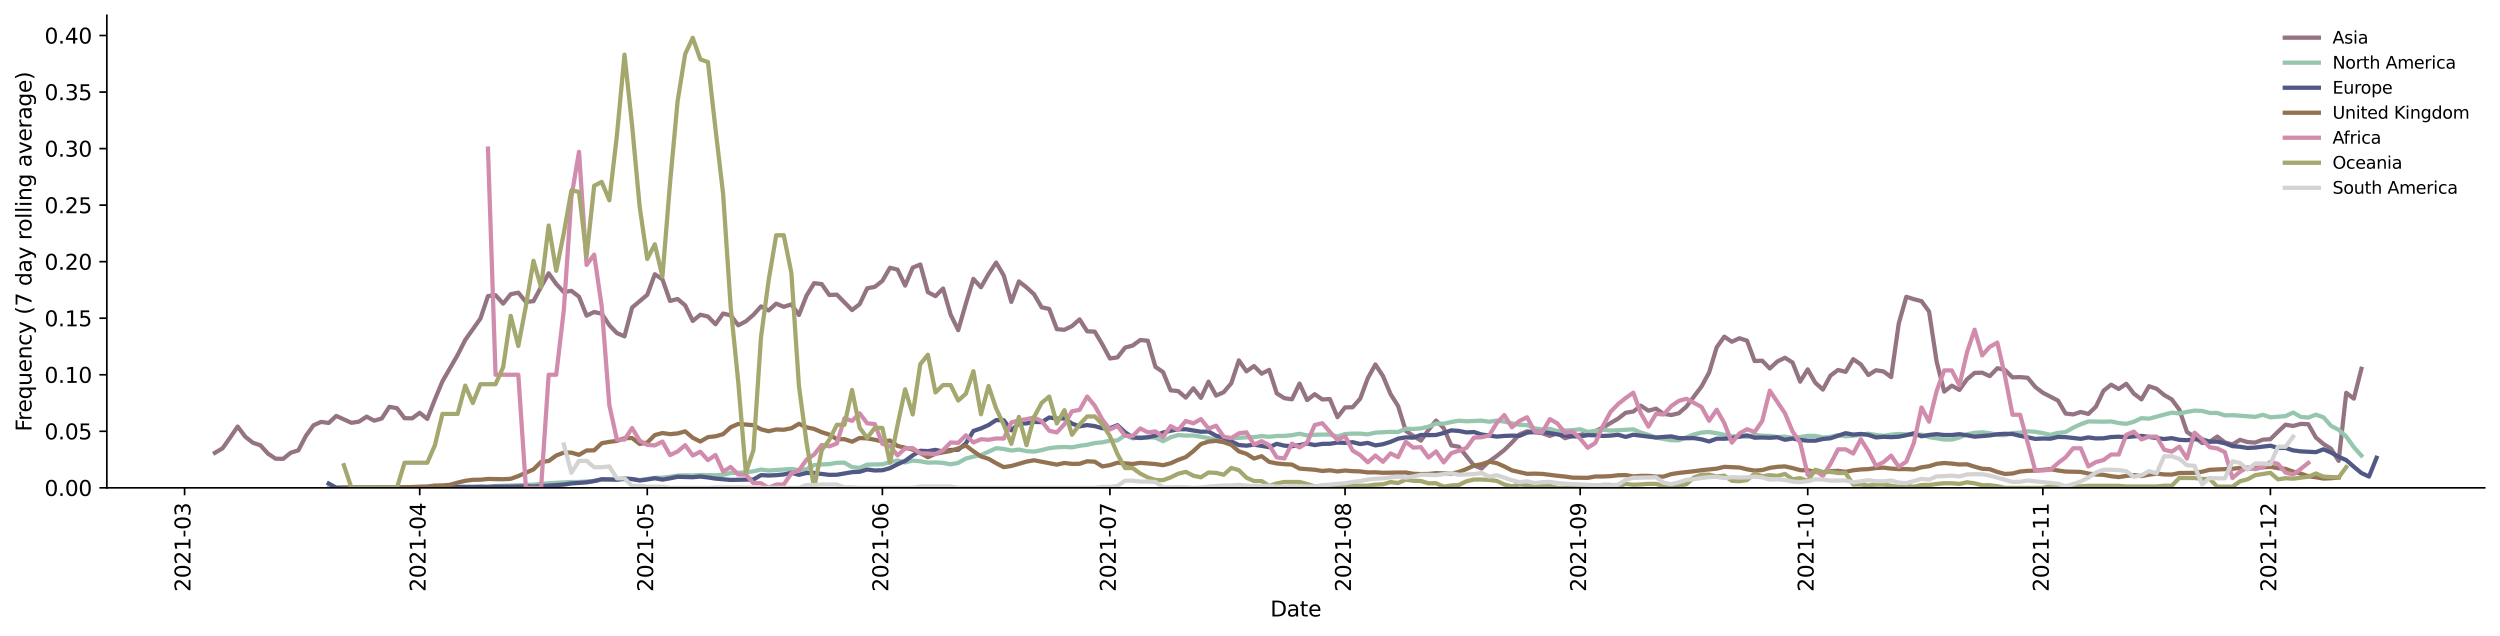<?xml version="1.0" encoding="utf-8" standalone="no"?>
<!DOCTYPE svg PUBLIC "-//W3C//DTD SVG 1.1//EN"
  "http://www.w3.org/Graphics/SVG/1.1/DTD/svg11.dtd">
<svg height="298.621pt" version="1.1" viewBox="0 0 1173.344 298.621" width="1173.344pt" xmlns="http://www.w3.org/2000/svg" xmlns:xlink="http://www.w3.org/1999/xlink">
 <defs>
  <style type="text/css">*{stroke-linecap:butt;stroke-linejoin:round;}</style>
 </defs>
 <g id="figure_1">
  <g id="patch_1">
   <path d="M 0 298.621 
L 1173.344 298.621 
L 1173.344 0 
L 0 0 
z
" style="fill:#ffffff;"/>
  </g>
  <g id="axes_1">
   <g id="patch_2">
    <path d="M 50.144 228.96 
L 1166.144 228.96 
L 1166.144 7.2 
L 50.144 7.2 
z
" style="fill:#ffffff;"/>
   </g>
   <g id="matplotlib.axis_1">
    <g id="xtick_1">
     <g id="line2d_1">
      <defs>
       <path d="M 0 0 
L 0 3.5 
" id="m477b9ef094" style="stroke:#000000;stroke-width:0.8;"/>
      </defs>
      <g>
       <use style="stroke:#000000;stroke-width:0.8;" x="86.632" xlink:href="#m477b9ef094" y="228.96"/>
      </g>
     </g>
     <g id="text_1">
      <!-- 2021-03 -->
      <g transform="translate(89.391 277.743)rotate(-90)scale(0.1 -0.1)">
       <defs>
        <path d="M 1228 531 
L 3431 531 
L 3431 0 
L 469 0 
L 469 531 
Q 828 903 1448 1529 
Q 2069 2156 2228 2338 
Q 2531 2678 2651 2914 
Q 2772 3150 2772 3378 
Q 2772 3750 2511 3984 
Q 2250 4219 1831 4219 
Q 1534 4219 1204 4116 
Q 875 4013 500 3803 
L 500 4441 
Q 881 4594 1212 4672 
Q 1544 4750 1819 4750 
Q 2544 4750 2975 4387 
Q 3406 4025 3406 3419 
Q 3406 3131 3298 2873 
Q 3191 2616 2906 2266 
Q 2828 2175 2409 1742 
Q 1991 1309 1228 531 
z
" id="DejaVuSans-32" transform="scale(0.016)"/>
        <path d="M 2034 4250 
Q 1547 4250 1301 3770 
Q 1056 3291 1056 2328 
Q 1056 1369 1301 889 
Q 1547 409 2034 409 
Q 2525 409 2770 889 
Q 3016 1369 3016 2328 
Q 3016 3291 2770 3770 
Q 2525 4250 2034 4250 
z
M 2034 4750 
Q 2819 4750 3233 4129 
Q 3647 3509 3647 2328 
Q 3647 1150 3233 529 
Q 2819 -91 2034 -91 
Q 1250 -91 836 529 
Q 422 1150 422 2328 
Q 422 3509 836 4129 
Q 1250 4750 2034 4750 
z
" id="DejaVuSans-30" transform="scale(0.016)"/>
        <path d="M 794 531 
L 1825 531 
L 1825 4091 
L 703 3866 
L 703 4441 
L 1819 4666 
L 2450 4666 
L 2450 531 
L 3481 531 
L 3481 0 
L 794 0 
L 794 531 
z
" id="DejaVuSans-31" transform="scale(0.016)"/>
        <path d="M 313 2009 
L 1997 2009 
L 1997 1497 
L 313 1497 
L 313 2009 
z
" id="DejaVuSans-2d" transform="scale(0.016)"/>
        <path d="M 2597 2516 
Q 3050 2419 3304 2112 
Q 3559 1806 3559 1356 
Q 3559 666 3084 287 
Q 2609 -91 1734 -91 
Q 1441 -91 1130 -33 
Q 819 25 488 141 
L 488 750 
Q 750 597 1062 519 
Q 1375 441 1716 441 
Q 2309 441 2620 675 
Q 2931 909 2931 1356 
Q 2931 1769 2642 2001 
Q 2353 2234 1838 2234 
L 1294 2234 
L 1294 2753 
L 1863 2753 
Q 2328 2753 2575 2939 
Q 2822 3125 2822 3475 
Q 2822 3834 2567 4026 
Q 2313 4219 1838 4219 
Q 1578 4219 1281 4162 
Q 984 4106 628 3988 
L 628 4550 
Q 988 4650 1302 4700 
Q 1616 4750 1894 4750 
Q 2613 4750 3031 4423 
Q 3450 4097 3450 3541 
Q 3450 3153 3228 2886 
Q 3006 2619 2597 2516 
z
" id="DejaVuSans-33" transform="scale(0.016)"/>
       </defs>
       <use xlink:href="#DejaVuSans-32"/>
       <use x="63.623" xlink:href="#DejaVuSans-30"/>
       <use x="127.246" xlink:href="#DejaVuSans-32"/>
       <use x="190.869" xlink:href="#DejaVuSans-31"/>
       <use x="254.492" xlink:href="#DejaVuSans-2d"/>
       <use x="290.576" xlink:href="#DejaVuSans-30"/>
       <use x="354.199" xlink:href="#DejaVuSans-33"/>
      </g>
     </g>
    </g>
    <g id="xtick_2">
     <g id="line2d_2">
      <g>
       <use style="stroke:#000000;stroke-width:0.8;" x="196.986" xlink:href="#m477b9ef094" y="228.96"/>
      </g>
     </g>
     <g id="text_2">
      <!-- 2021-04 -->
      <g transform="translate(199.745 277.743)rotate(-90)scale(0.1 -0.1)">
       <defs>
        <path d="M 2419 4116 
L 825 1625 
L 2419 1625 
L 2419 4116 
z
M 2253 4666 
L 3047 4666 
L 3047 1625 
L 3713 1625 
L 3713 1100 
L 3047 1100 
L 3047 0 
L 2419 0 
L 2419 1100 
L 313 1100 
L 313 1709 
L 2253 4666 
z
" id="DejaVuSans-34" transform="scale(0.016)"/>
       </defs>
       <use xlink:href="#DejaVuSans-32"/>
       <use x="63.623" xlink:href="#DejaVuSans-30"/>
       <use x="127.246" xlink:href="#DejaVuSans-32"/>
       <use x="190.869" xlink:href="#DejaVuSans-31"/>
       <use x="254.492" xlink:href="#DejaVuSans-2d"/>
       <use x="290.576" xlink:href="#DejaVuSans-30"/>
       <use x="354.199" xlink:href="#DejaVuSans-34"/>
      </g>
     </g>
    </g>
    <g id="xtick_3">
     <g id="line2d_3">
      <g>
       <use style="stroke:#000000;stroke-width:0.8;" x="303.78" xlink:href="#m477b9ef094" y="228.96"/>
      </g>
     </g>
     <g id="text_3">
      <!-- 2021-05 -->
      <g transform="translate(306.539 277.743)rotate(-90)scale(0.1 -0.1)">
       <defs>
        <path d="M 691 4666 
L 3169 4666 
L 3169 4134 
L 1269 4134 
L 1269 2991 
Q 1406 3038 1543 3061 
Q 1681 3084 1819 3084 
Q 2600 3084 3056 2656 
Q 3513 2228 3513 1497 
Q 3513 744 3044 326 
Q 2575 -91 1722 -91 
Q 1428 -91 1123 -41 
Q 819 9 494 109 
L 494 744 
Q 775 591 1075 516 
Q 1375 441 1709 441 
Q 2250 441 2565 725 
Q 2881 1009 2881 1497 
Q 2881 1984 2565 2268 
Q 2250 2553 1709 2553 
Q 1456 2553 1204 2497 
Q 953 2441 691 2322 
L 691 4666 
z
" id="DejaVuSans-35" transform="scale(0.016)"/>
       </defs>
       <use xlink:href="#DejaVuSans-32"/>
       <use x="63.623" xlink:href="#DejaVuSans-30"/>
       <use x="127.246" xlink:href="#DejaVuSans-32"/>
       <use x="190.869" xlink:href="#DejaVuSans-31"/>
       <use x="254.492" xlink:href="#DejaVuSans-2d"/>
       <use x="290.576" xlink:href="#DejaVuSans-30"/>
       <use x="354.199" xlink:href="#DejaVuSans-35"/>
      </g>
     </g>
    </g>
    <g id="xtick_4">
     <g id="line2d_4">
      <g>
       <use style="stroke:#000000;stroke-width:0.8;" x="414.134" xlink:href="#m477b9ef094" y="228.96"/>
      </g>
     </g>
     <g id="text_4">
      <!-- 2021-06 -->
      <g transform="translate(416.894 277.743)rotate(-90)scale(0.1 -0.1)">
       <defs>
        <path d="M 2113 2584 
Q 1688 2584 1439 2293 
Q 1191 2003 1191 1497 
Q 1191 994 1439 701 
Q 1688 409 2113 409 
Q 2538 409 2786 701 
Q 3034 994 3034 1497 
Q 3034 2003 2786 2293 
Q 2538 2584 2113 2584 
z
M 3366 4563 
L 3366 3988 
Q 3128 4100 2886 4159 
Q 2644 4219 2406 4219 
Q 1781 4219 1451 3797 
Q 1122 3375 1075 2522 
Q 1259 2794 1537 2939 
Q 1816 3084 2150 3084 
Q 2853 3084 3261 2657 
Q 3669 2231 3669 1497 
Q 3669 778 3244 343 
Q 2819 -91 2113 -91 
Q 1303 -91 875 529 
Q 447 1150 447 2328 
Q 447 3434 972 4092 
Q 1497 4750 2381 4750 
Q 2619 4750 2861 4703 
Q 3103 4656 3366 4563 
z
" id="DejaVuSans-36" transform="scale(0.016)"/>
       </defs>
       <use xlink:href="#DejaVuSans-32"/>
       <use x="63.623" xlink:href="#DejaVuSans-30"/>
       <use x="127.246" xlink:href="#DejaVuSans-32"/>
       <use x="190.869" xlink:href="#DejaVuSans-31"/>
       <use x="254.492" xlink:href="#DejaVuSans-2d"/>
       <use x="290.576" xlink:href="#DejaVuSans-30"/>
       <use x="354.199" xlink:href="#DejaVuSans-36"/>
      </g>
     </g>
    </g>
    <g id="xtick_5">
     <g id="line2d_5">
      <g>
       <use style="stroke:#000000;stroke-width:0.8;" x="520.928" xlink:href="#m477b9ef094" y="228.96"/>
      </g>
     </g>
     <g id="text_5">
      <!-- 2021-07 -->
      <g transform="translate(523.688 277.743)rotate(-90)scale(0.1 -0.1)">
       <defs>
        <path d="M 525 4666 
L 3525 4666 
L 3525 4397 
L 1831 0 
L 1172 0 
L 2766 4134 
L 525 4134 
L 525 4666 
z
" id="DejaVuSans-37" transform="scale(0.016)"/>
       </defs>
       <use xlink:href="#DejaVuSans-32"/>
       <use x="63.623" xlink:href="#DejaVuSans-30"/>
       <use x="127.246" xlink:href="#DejaVuSans-32"/>
       <use x="190.869" xlink:href="#DejaVuSans-31"/>
       <use x="254.492" xlink:href="#DejaVuSans-2d"/>
       <use x="290.576" xlink:href="#DejaVuSans-30"/>
       <use x="354.199" xlink:href="#DejaVuSans-37"/>
      </g>
     </g>
    </g>
    <g id="xtick_6">
     <g id="line2d_6">
      <g>
       <use style="stroke:#000000;stroke-width:0.8;" x="631.283" xlink:href="#m477b9ef094" y="228.96"/>
      </g>
     </g>
     <g id="text_6">
      <!-- 2021-08 -->
      <g transform="translate(634.042 277.743)rotate(-90)scale(0.1 -0.1)">
       <defs>
        <path d="M 2034 2216 
Q 1584 2216 1326 1975 
Q 1069 1734 1069 1313 
Q 1069 891 1326 650 
Q 1584 409 2034 409 
Q 2484 409 2743 651 
Q 3003 894 3003 1313 
Q 3003 1734 2745 1975 
Q 2488 2216 2034 2216 
z
M 1403 2484 
Q 997 2584 770 2862 
Q 544 3141 544 3541 
Q 544 4100 942 4425 
Q 1341 4750 2034 4750 
Q 2731 4750 3128 4425 
Q 3525 4100 3525 3541 
Q 3525 3141 3298 2862 
Q 3072 2584 2669 2484 
Q 3125 2378 3379 2068 
Q 3634 1759 3634 1313 
Q 3634 634 3220 271 
Q 2806 -91 2034 -91 
Q 1263 -91 848 271 
Q 434 634 434 1313 
Q 434 1759 690 2068 
Q 947 2378 1403 2484 
z
M 1172 3481 
Q 1172 3119 1398 2916 
Q 1625 2713 2034 2713 
Q 2441 2713 2670 2916 
Q 2900 3119 2900 3481 
Q 2900 3844 2670 4047 
Q 2441 4250 2034 4250 
Q 1625 4250 1398 4047 
Q 1172 3844 1172 3481 
z
" id="DejaVuSans-38" transform="scale(0.016)"/>
       </defs>
       <use xlink:href="#DejaVuSans-32"/>
       <use x="63.623" xlink:href="#DejaVuSans-30"/>
       <use x="127.246" xlink:href="#DejaVuSans-32"/>
       <use x="190.869" xlink:href="#DejaVuSans-31"/>
       <use x="254.492" xlink:href="#DejaVuSans-2d"/>
       <use x="290.576" xlink:href="#DejaVuSans-30"/>
       <use x="354.199" xlink:href="#DejaVuSans-38"/>
      </g>
     </g>
    </g>
    <g id="xtick_7">
     <g id="line2d_7">
      <g>
       <use style="stroke:#000000;stroke-width:0.8;" x="741.637" xlink:href="#m477b9ef094" y="228.96"/>
      </g>
     </g>
     <g id="text_7">
      <!-- 2021-09 -->
      <g transform="translate(744.396 277.743)rotate(-90)scale(0.1 -0.1)">
       <defs>
        <path d="M 703 97 
L 703 672 
Q 941 559 1184 500 
Q 1428 441 1663 441 
Q 2288 441 2617 861 
Q 2947 1281 2994 2138 
Q 2813 1869 2534 1725 
Q 2256 1581 1919 1581 
Q 1219 1581 811 2004 
Q 403 2428 403 3163 
Q 403 3881 828 4315 
Q 1253 4750 1959 4750 
Q 2769 4750 3195 4129 
Q 3622 3509 3622 2328 
Q 3622 1225 3098 567 
Q 2575 -91 1691 -91 
Q 1453 -91 1209 -44 
Q 966 3 703 97 
z
M 1959 2075 
Q 2384 2075 2632 2365 
Q 2881 2656 2881 3163 
Q 2881 3666 2632 3958 
Q 2384 4250 1959 4250 
Q 1534 4250 1286 3958 
Q 1038 3666 1038 3163 
Q 1038 2656 1286 2365 
Q 1534 2075 1959 2075 
z
" id="DejaVuSans-39" transform="scale(0.016)"/>
       </defs>
       <use xlink:href="#DejaVuSans-32"/>
       <use x="63.623" xlink:href="#DejaVuSans-30"/>
       <use x="127.246" xlink:href="#DejaVuSans-32"/>
       <use x="190.869" xlink:href="#DejaVuSans-31"/>
       <use x="254.492" xlink:href="#DejaVuSans-2d"/>
       <use x="290.576" xlink:href="#DejaVuSans-30"/>
       <use x="354.199" xlink:href="#DejaVuSans-39"/>
      </g>
     </g>
    </g>
    <g id="xtick_8">
     <g id="line2d_8">
      <g>
       <use style="stroke:#000000;stroke-width:0.8;" x="848.431" xlink:href="#m477b9ef094" y="228.96"/>
      </g>
     </g>
     <g id="text_8">
      <!-- 2021-10 -->
      <g transform="translate(851.19 277.743)rotate(-90)scale(0.1 -0.1)">
       <use xlink:href="#DejaVuSans-32"/>
       <use x="63.623" xlink:href="#DejaVuSans-30"/>
       <use x="127.246" xlink:href="#DejaVuSans-32"/>
       <use x="190.869" xlink:href="#DejaVuSans-31"/>
       <use x="254.492" xlink:href="#DejaVuSans-2d"/>
       <use x="290.576" xlink:href="#DejaVuSans-31"/>
       <use x="354.199" xlink:href="#DejaVuSans-30"/>
      </g>
     </g>
    </g>
    <g id="xtick_9">
     <g id="line2d_9">
      <g>
       <use style="stroke:#000000;stroke-width:0.8;" x="958.785" xlink:href="#m477b9ef094" y="228.96"/>
      </g>
     </g>
     <g id="text_9">
      <!-- 2021-11 -->
      <g transform="translate(961.544 277.743)rotate(-90)scale(0.1 -0.1)">
       <use xlink:href="#DejaVuSans-32"/>
       <use x="63.623" xlink:href="#DejaVuSans-30"/>
       <use x="127.246" xlink:href="#DejaVuSans-32"/>
       <use x="190.869" xlink:href="#DejaVuSans-31"/>
       <use x="254.492" xlink:href="#DejaVuSans-2d"/>
       <use x="290.576" xlink:href="#DejaVuSans-31"/>
       <use x="354.199" xlink:href="#DejaVuSans-31"/>
      </g>
     </g>
    </g>
    <g id="xtick_10">
     <g id="line2d_10">
      <g>
       <use style="stroke:#000000;stroke-width:0.8;" x="1065.579" xlink:href="#m477b9ef094" y="228.96"/>
      </g>
     </g>
     <g id="text_10">
      <!-- 2021-12 -->
      <g transform="translate(1068.339 277.743)rotate(-90)scale(0.1 -0.1)">
       <use xlink:href="#DejaVuSans-32"/>
       <use x="63.623" xlink:href="#DejaVuSans-30"/>
       <use x="127.246" xlink:href="#DejaVuSans-32"/>
       <use x="190.869" xlink:href="#DejaVuSans-31"/>
       <use x="254.492" xlink:href="#DejaVuSans-2d"/>
       <use x="290.576" xlink:href="#DejaVuSans-31"/>
       <use x="354.199" xlink:href="#DejaVuSans-32"/>
      </g>
     </g>
    </g>
    <g id="text_11">
     <!-- Date -->
     <g transform="translate(596.193 289.341)scale(0.1 -0.1)">
      <defs>
       <path d="M 1259 4147 
L 1259 519 
L 2022 519 
Q 2988 519 3436 956 
Q 3884 1394 3884 2338 
Q 3884 3275 3436 3711 
Q 2988 4147 2022 4147 
L 1259 4147 
z
M 628 4666 
L 1925 4666 
Q 3281 4666 3915 4102 
Q 4550 3538 4550 2338 
Q 4550 1131 3912 565 
Q 3275 0 1925 0 
L 628 0 
L 628 4666 
z
" id="DejaVuSans-44" transform="scale(0.016)"/>
       <path d="M 2194 1759 
Q 1497 1759 1228 1600 
Q 959 1441 959 1056 
Q 959 750 1161 570 
Q 1363 391 1709 391 
Q 2188 391 2477 730 
Q 2766 1069 2766 1631 
L 2766 1759 
L 2194 1759 
z
M 3341 1997 
L 3341 0 
L 2766 0 
L 2766 531 
Q 2569 213 2275 61 
Q 1981 -91 1556 -91 
Q 1019 -91 701 211 
Q 384 513 384 1019 
Q 384 1609 779 1909 
Q 1175 2209 1959 2209 
L 2766 2209 
L 2766 2266 
Q 2766 2663 2505 2880 
Q 2244 3097 1772 3097 
Q 1472 3097 1187 3025 
Q 903 2953 641 2809 
L 641 3341 
Q 956 3463 1253 3523 
Q 1550 3584 1831 3584 
Q 2591 3584 2966 3190 
Q 3341 2797 3341 1997 
z
" id="DejaVuSans-61" transform="scale(0.016)"/>
       <path d="M 1172 4494 
L 1172 3500 
L 2356 3500 
L 2356 3053 
L 1172 3053 
L 1172 1153 
Q 1172 725 1289 603 
Q 1406 481 1766 481 
L 2356 481 
L 2356 0 
L 1766 0 
Q 1100 0 847 248 
Q 594 497 594 1153 
L 594 3053 
L 172 3053 
L 172 3500 
L 594 3500 
L 594 4494 
L 1172 4494 
z
" id="DejaVuSans-74" transform="scale(0.016)"/>
       <path d="M 3597 1894 
L 3597 1613 
L 953 1613 
Q 991 1019 1311 708 
Q 1631 397 2203 397 
Q 2534 397 2845 478 
Q 3156 559 3463 722 
L 3463 178 
Q 3153 47 2828 -22 
Q 2503 -91 2169 -91 
Q 1331 -91 842 396 
Q 353 884 353 1716 
Q 353 2575 817 3079 
Q 1281 3584 2069 3584 
Q 2775 3584 3186 3129 
Q 3597 2675 3597 1894 
z
M 3022 2063 
Q 3016 2534 2758 2815 
Q 2500 3097 2075 3097 
Q 1594 3097 1305 2825 
Q 1016 2553 972 2059 
L 3022 2063 
z
" id="DejaVuSans-65" transform="scale(0.016)"/>
      </defs>
      <use xlink:href="#DejaVuSans-44"/>
      <use x="77.002" xlink:href="#DejaVuSans-61"/>
      <use x="138.281" xlink:href="#DejaVuSans-74"/>
      <use x="177.49" xlink:href="#DejaVuSans-65"/>
     </g>
    </g>
   </g>
   <g id="matplotlib.axis_2">
    <g id="ytick_1">
     <g id="line2d_11">
      <defs>
       <path d="M 0 0 
L -3.5 0 
" id="mddf2b84802" style="stroke:#000000;stroke-width:0.8;"/>
      </defs>
      <g>
       <use style="stroke:#000000;stroke-width:0.8;" x="50.144" xlink:href="#mddf2b84802" y="228.96"/>
      </g>
     </g>
     <g id="text_12">
      <!-- 0.00 -->
      <g transform="translate(20.878 232.759)scale(0.1 -0.1)">
       <defs>
        <path d="M 684 794 
L 1344 794 
L 1344 0 
L 684 0 
L 684 794 
z
" id="DejaVuSans-2e" transform="scale(0.016)"/>
       </defs>
       <use xlink:href="#DejaVuSans-30"/>
       <use x="63.623" xlink:href="#DejaVuSans-2e"/>
       <use x="95.41" xlink:href="#DejaVuSans-30"/>
       <use x="159.033" xlink:href="#DejaVuSans-30"/>
      </g>
     </g>
    </g>
    <g id="ytick_2">
     <g id="line2d_12">
      <g>
       <use style="stroke:#000000;stroke-width:0.8;" x="50.144" xlink:href="#mddf2b84802" y="202.423"/>
      </g>
     </g>
     <g id="text_13">
      <!-- 0.05 -->
      <g transform="translate(20.878 206.222)scale(0.1 -0.1)">
       <use xlink:href="#DejaVuSans-30"/>
       <use x="63.623" xlink:href="#DejaVuSans-2e"/>
       <use x="95.41" xlink:href="#DejaVuSans-30"/>
       <use x="159.033" xlink:href="#DejaVuSans-35"/>
      </g>
     </g>
    </g>
    <g id="ytick_3">
     <g id="line2d_13">
      <g>
       <use style="stroke:#000000;stroke-width:0.8;" x="50.144" xlink:href="#mddf2b84802" y="175.886"/>
      </g>
     </g>
     <g id="text_14">
      <!-- 0.10 -->
      <g transform="translate(20.878 179.686)scale(0.1 -0.1)">
       <use xlink:href="#DejaVuSans-30"/>
       <use x="63.623" xlink:href="#DejaVuSans-2e"/>
       <use x="95.41" xlink:href="#DejaVuSans-31"/>
       <use x="159.033" xlink:href="#DejaVuSans-30"/>
      </g>
     </g>
    </g>
    <g id="ytick_4">
     <g id="line2d_14">
      <g>
       <use style="stroke:#000000;stroke-width:0.8;" x="50.144" xlink:href="#mddf2b84802" y="149.349"/>
      </g>
     </g>
     <g id="text_15">
      <!-- 0.15 -->
      <g transform="translate(20.878 153.149)scale(0.1 -0.1)">
       <use xlink:href="#DejaVuSans-30"/>
       <use x="63.623" xlink:href="#DejaVuSans-2e"/>
       <use x="95.41" xlink:href="#DejaVuSans-31"/>
       <use x="159.033" xlink:href="#DejaVuSans-35"/>
      </g>
     </g>
    </g>
    <g id="ytick_5">
     <g id="line2d_15">
      <g>
       <use style="stroke:#000000;stroke-width:0.8;" x="50.144" xlink:href="#mddf2b84802" y="122.813"/>
      </g>
     </g>
     <g id="text_16">
      <!-- 0.20 -->
      <g transform="translate(20.878 126.612)scale(0.1 -0.1)">
       <use xlink:href="#DejaVuSans-30"/>
       <use x="63.623" xlink:href="#DejaVuSans-2e"/>
       <use x="95.41" xlink:href="#DejaVuSans-32"/>
       <use x="159.033" xlink:href="#DejaVuSans-30"/>
      </g>
     </g>
    </g>
    <g id="ytick_6">
     <g id="line2d_16">
      <g>
       <use style="stroke:#000000;stroke-width:0.8;" x="50.144" xlink:href="#mddf2b84802" y="96.276"/>
      </g>
     </g>
     <g id="text_17">
      <!-- 0.25 -->
      <g transform="translate(20.878 100.075)scale(0.1 -0.1)">
       <use xlink:href="#DejaVuSans-30"/>
       <use x="63.623" xlink:href="#DejaVuSans-2e"/>
       <use x="95.41" xlink:href="#DejaVuSans-32"/>
       <use x="159.033" xlink:href="#DejaVuSans-35"/>
      </g>
     </g>
    </g>
    <g id="ytick_7">
     <g id="line2d_17">
      <g>
       <use style="stroke:#000000;stroke-width:0.8;" x="50.144" xlink:href="#mddf2b84802" y="69.739"/>
      </g>
     </g>
     <g id="text_18">
      <!-- 0.30 -->
      <g transform="translate(20.878 73.538)scale(0.1 -0.1)">
       <use xlink:href="#DejaVuSans-30"/>
       <use x="63.623" xlink:href="#DejaVuSans-2e"/>
       <use x="95.41" xlink:href="#DejaVuSans-33"/>
       <use x="159.033" xlink:href="#DejaVuSans-30"/>
      </g>
     </g>
    </g>
    <g id="ytick_8">
     <g id="line2d_18">
      <g>
       <use style="stroke:#000000;stroke-width:0.8;" x="50.144" xlink:href="#mddf2b84802" y="43.202"/>
      </g>
     </g>
     <g id="text_19">
      <!-- 0.35 -->
      <g transform="translate(20.878 47.001)scale(0.1 -0.1)">
       <use xlink:href="#DejaVuSans-30"/>
       <use x="63.623" xlink:href="#DejaVuSans-2e"/>
       <use x="95.41" xlink:href="#DejaVuSans-33"/>
       <use x="159.033" xlink:href="#DejaVuSans-35"/>
      </g>
     </g>
    </g>
    <g id="ytick_9">
     <g id="line2d_19">
      <g>
       <use style="stroke:#000000;stroke-width:0.8;" x="50.144" xlink:href="#mddf2b84802" y="16.665"/>
      </g>
     </g>
     <g id="text_20">
      <!-- 0.40 -->
      <g transform="translate(20.878 20.464)scale(0.1 -0.1)">
       <use xlink:href="#DejaVuSans-30"/>
       <use x="63.623" xlink:href="#DejaVuSans-2e"/>
       <use x="95.41" xlink:href="#DejaVuSans-34"/>
       <use x="159.033" xlink:href="#DejaVuSans-30"/>
      </g>
     </g>
    </g>
    <g id="text_21">
     <!-- Frequency (7 day rolling average) -->
     <g transform="translate(14.798 202.529)rotate(-90)scale(0.1 -0.1)">
      <defs>
       <path d="M 628 4666 
L 3309 4666 
L 3309 4134 
L 1259 4134 
L 1259 2759 
L 3109 2759 
L 3109 2228 
L 1259 2228 
L 1259 0 
L 628 0 
L 628 4666 
z
" id="DejaVuSans-46" transform="scale(0.016)"/>
       <path d="M 2631 2963 
Q 2534 3019 2420 3045 
Q 2306 3072 2169 3072 
Q 1681 3072 1420 2755 
Q 1159 2438 1159 1844 
L 1159 0 
L 581 0 
L 581 3500 
L 1159 3500 
L 1159 2956 
Q 1341 3275 1631 3429 
Q 1922 3584 2338 3584 
Q 2397 3584 2469 3576 
Q 2541 3569 2628 3553 
L 2631 2963 
z
" id="DejaVuSans-72" transform="scale(0.016)"/>
       <path d="M 947 1747 
Q 947 1113 1208 752 
Q 1469 391 1925 391 
Q 2381 391 2643 752 
Q 2906 1113 2906 1747 
Q 2906 2381 2643 2742 
Q 2381 3103 1925 3103 
Q 1469 3103 1208 2742 
Q 947 2381 947 1747 
z
M 2906 525 
Q 2725 213 2448 61 
Q 2172 -91 1784 -91 
Q 1150 -91 751 415 
Q 353 922 353 1747 
Q 353 2572 751 3078 
Q 1150 3584 1784 3584 
Q 2172 3584 2448 3432 
Q 2725 3281 2906 2969 
L 2906 3500 
L 3481 3500 
L 3481 -1331 
L 2906 -1331 
L 2906 525 
z
" id="DejaVuSans-71" transform="scale(0.016)"/>
       <path d="M 544 1381 
L 544 3500 
L 1119 3500 
L 1119 1403 
Q 1119 906 1312 657 
Q 1506 409 1894 409 
Q 2359 409 2629 706 
Q 2900 1003 2900 1516 
L 2900 3500 
L 3475 3500 
L 3475 0 
L 2900 0 
L 2900 538 
Q 2691 219 2414 64 
Q 2138 -91 1772 -91 
Q 1169 -91 856 284 
Q 544 659 544 1381 
z
M 1991 3584 
L 1991 3584 
z
" id="DejaVuSans-75" transform="scale(0.016)"/>
       <path d="M 3513 2113 
L 3513 0 
L 2938 0 
L 2938 2094 
Q 2938 2591 2744 2837 
Q 2550 3084 2163 3084 
Q 1697 3084 1428 2787 
Q 1159 2491 1159 1978 
L 1159 0 
L 581 0 
L 581 3500 
L 1159 3500 
L 1159 2956 
Q 1366 3272 1645 3428 
Q 1925 3584 2291 3584 
Q 2894 3584 3203 3211 
Q 3513 2838 3513 2113 
z
" id="DejaVuSans-6e" transform="scale(0.016)"/>
       <path d="M 3122 3366 
L 3122 2828 
Q 2878 2963 2633 3030 
Q 2388 3097 2138 3097 
Q 1578 3097 1268 2742 
Q 959 2388 959 1747 
Q 959 1106 1268 751 
Q 1578 397 2138 397 
Q 2388 397 2633 464 
Q 2878 531 3122 666 
L 3122 134 
Q 2881 22 2623 -34 
Q 2366 -91 2075 -91 
Q 1284 -91 818 406 
Q 353 903 353 1747 
Q 353 2603 823 3093 
Q 1294 3584 2113 3584 
Q 2378 3584 2631 3529 
Q 2884 3475 3122 3366 
z
" id="DejaVuSans-63" transform="scale(0.016)"/>
       <path d="M 2059 -325 
Q 1816 -950 1584 -1140 
Q 1353 -1331 966 -1331 
L 506 -1331 
L 506 -850 
L 844 -850 
Q 1081 -850 1212 -737 
Q 1344 -625 1503 -206 
L 1606 56 
L 191 3500 
L 800 3500 
L 1894 763 
L 2988 3500 
L 3597 3500 
L 2059 -325 
z
" id="DejaVuSans-79" transform="scale(0.016)"/>
       <path id="DejaVuSans-20" transform="scale(0.016)"/>
       <path d="M 1984 4856 
Q 1566 4138 1362 3434 
Q 1159 2731 1159 2009 
Q 1159 1288 1364 580 
Q 1569 -128 1984 -844 
L 1484 -844 
Q 1016 -109 783 600 
Q 550 1309 550 2009 
Q 550 2706 781 3412 
Q 1013 4119 1484 4856 
L 1984 4856 
z
" id="DejaVuSans-28" transform="scale(0.016)"/>
       <path d="M 2906 2969 
L 2906 4863 
L 3481 4863 
L 3481 0 
L 2906 0 
L 2906 525 
Q 2725 213 2448 61 
Q 2172 -91 1784 -91 
Q 1150 -91 751 415 
Q 353 922 353 1747 
Q 353 2572 751 3078 
Q 1150 3584 1784 3584 
Q 2172 3584 2448 3432 
Q 2725 3281 2906 2969 
z
M 947 1747 
Q 947 1113 1208 752 
Q 1469 391 1925 391 
Q 2381 391 2643 752 
Q 2906 1113 2906 1747 
Q 2906 2381 2643 2742 
Q 2381 3103 1925 3103 
Q 1469 3103 1208 2742 
Q 947 2381 947 1747 
z
" id="DejaVuSans-64" transform="scale(0.016)"/>
       <path d="M 1959 3097 
Q 1497 3097 1228 2736 
Q 959 2375 959 1747 
Q 959 1119 1226 758 
Q 1494 397 1959 397 
Q 2419 397 2687 759 
Q 2956 1122 2956 1747 
Q 2956 2369 2687 2733 
Q 2419 3097 1959 3097 
z
M 1959 3584 
Q 2709 3584 3137 3096 
Q 3566 2609 3566 1747 
Q 3566 888 3137 398 
Q 2709 -91 1959 -91 
Q 1206 -91 779 398 
Q 353 888 353 1747 
Q 353 2609 779 3096 
Q 1206 3584 1959 3584 
z
" id="DejaVuSans-6f" transform="scale(0.016)"/>
       <path d="M 603 4863 
L 1178 4863 
L 1178 0 
L 603 0 
L 603 4863 
z
" id="DejaVuSans-6c" transform="scale(0.016)"/>
       <path d="M 603 3500 
L 1178 3500 
L 1178 0 
L 603 0 
L 603 3500 
z
M 603 4863 
L 1178 4863 
L 1178 4134 
L 603 4134 
L 603 4863 
z
" id="DejaVuSans-69" transform="scale(0.016)"/>
       <path d="M 2906 1791 
Q 2906 2416 2648 2759 
Q 2391 3103 1925 3103 
Q 1463 3103 1205 2759 
Q 947 2416 947 1791 
Q 947 1169 1205 825 
Q 1463 481 1925 481 
Q 2391 481 2648 825 
Q 2906 1169 2906 1791 
z
M 3481 434 
Q 3481 -459 3084 -895 
Q 2688 -1331 1869 -1331 
Q 1566 -1331 1297 -1286 
Q 1028 -1241 775 -1147 
L 775 -588 
Q 1028 -725 1275 -790 
Q 1522 -856 1778 -856 
Q 2344 -856 2625 -561 
Q 2906 -266 2906 331 
L 2906 616 
Q 2728 306 2450 153 
Q 2172 0 1784 0 
Q 1141 0 747 490 
Q 353 981 353 1791 
Q 353 2603 747 3093 
Q 1141 3584 1784 3584 
Q 2172 3584 2450 3431 
Q 2728 3278 2906 2969 
L 2906 3500 
L 3481 3500 
L 3481 434 
z
" id="DejaVuSans-67" transform="scale(0.016)"/>
       <path d="M 191 3500 
L 800 3500 
L 1894 563 
L 2988 3500 
L 3597 3500 
L 2284 0 
L 1503 0 
L 191 3500 
z
" id="DejaVuSans-76" transform="scale(0.016)"/>
       <path d="M 513 4856 
L 1013 4856 
Q 1481 4119 1714 3412 
Q 1947 2706 1947 2009 
Q 1947 1309 1714 600 
Q 1481 -109 1013 -844 
L 513 -844 
Q 928 -128 1133 580 
Q 1338 1288 1338 2009 
Q 1338 2731 1133 3434 
Q 928 4138 513 4856 
z
" id="DejaVuSans-29" transform="scale(0.016)"/>
      </defs>
      <use xlink:href="#DejaVuSans-46"/>
      <use x="50.27" xlink:href="#DejaVuSans-72"/>
      <use x="89.133" xlink:href="#DejaVuSans-65"/>
      <use x="150.656" xlink:href="#DejaVuSans-71"/>
      <use x="214.133" xlink:href="#DejaVuSans-75"/>
      <use x="277.512" xlink:href="#DejaVuSans-65"/>
      <use x="339.035" xlink:href="#DejaVuSans-6e"/>
      <use x="402.414" xlink:href="#DejaVuSans-63"/>
      <use x="457.395" xlink:href="#DejaVuSans-79"/>
      <use x="516.574" xlink:href="#DejaVuSans-20"/>
      <use x="548.361" xlink:href="#DejaVuSans-28"/>
      <use x="587.375" xlink:href="#DejaVuSans-37"/>
      <use x="650.998" xlink:href="#DejaVuSans-20"/>
      <use x="682.785" xlink:href="#DejaVuSans-64"/>
      <use x="746.262" xlink:href="#DejaVuSans-61"/>
      <use x="807.541" xlink:href="#DejaVuSans-79"/>
      <use x="866.721" xlink:href="#DejaVuSans-20"/>
      <use x="898.508" xlink:href="#DejaVuSans-72"/>
      <use x="937.371" xlink:href="#DejaVuSans-6f"/>
      <use x="998.553" xlink:href="#DejaVuSans-6c"/>
      <use x="1026.336" xlink:href="#DejaVuSans-6c"/>
      <use x="1054.119" xlink:href="#DejaVuSans-69"/>
      <use x="1081.902" xlink:href="#DejaVuSans-6e"/>
      <use x="1145.281" xlink:href="#DejaVuSans-67"/>
      <use x="1208.758" xlink:href="#DejaVuSans-20"/>
      <use x="1240.545" xlink:href="#DejaVuSans-61"/>
      <use x="1301.824" xlink:href="#DejaVuSans-76"/>
      <use x="1361.004" xlink:href="#DejaVuSans-65"/>
      <use x="1422.527" xlink:href="#DejaVuSans-72"/>
      <use x="1463.641" xlink:href="#DejaVuSans-61"/>
      <use x="1524.92" xlink:href="#DejaVuSans-67"/>
      <use x="1588.396" xlink:href="#DejaVuSans-65"/>
      <use x="1649.92" xlink:href="#DejaVuSans-29"/>
     </g>
    </g>
   </g>
   <g id="line2d_20">
    <path clip-path="url(#p30038cc2de)" d="M 100.871 212.525 
L 104.431 210.432 
L 107.991 205.417 
L 111.55 200.197 
L 115.11 204.963 
L 118.67 207.786 
L 122.23 208.997 
L 125.79 212.914 
L 129.349 215.285 
L 132.909 215.345 
L 136.469 212.473 
L 140.029 211.364 
L 143.589 204.548 
L 147.149 199.61 
L 150.708 198.005 
L 154.268 198.51 
L 157.828 195.219 
L 164.948 198.44 
L 168.507 197.892 
L 172.067 195.548 
L 175.627 197.423 
L 179.187 196.411 
L 182.747 190.927 
L 186.306 191.582 
L 189.866 196.274 
L 193.426 196.335 
L 196.986 193.74 
L 200.546 196.607 
L 204.105 187.484 
L 207.665 178.943 
L 214.785 166.602 
L 218.345 159.556 
L 225.464 149.524 
L 229.024 138.962 
L 232.584 138.53 
L 236.144 142.497 
L 239.704 138.075 
L 243.263 137.362 
L 246.823 141.712 
L 250.383 141.346 
L 253.943 134.658 
L 257.503 128.27 
L 261.062 133.28 
L 264.622 137.076 
L 268.182 136.505 
L 271.742 139.231 
L 275.302 148.142 
L 278.861 146.443 
L 282.421 147.239 
L 285.981 152.61 
L 289.541 156.334 
L 293.101 157.853 
L 296.66 144.354 
L 303.78 138.37 
L 307.34 128.722 
L 310.9 131.09 
L 314.46 141.248 
L 318.019 140.331 
L 321.579 143.309 
L 325.139 150.626 
L 328.699 147.708 
L 332.259 148.546 
L 335.818 152.176 
L 339.378 147.162 
L 342.938 147.998 
L 346.498 152.67 
L 350.058 150.815 
L 353.617 147.748 
L 357.177 143.805 
L 360.737 145.699 
L 364.297 142.507 
L 367.857 143.991 
L 371.416 142.854 
L 374.976 147.826 
L 378.536 138.741 
L 382.096 132.913 
L 385.656 133.334 
L 389.216 138.453 
L 392.775 138.298 
L 399.895 145.526 
L 403.455 142.765 
L 407.015 135.317 
L 410.574 134.635 
L 414.134 131.823 
L 417.694 125.654 
L 421.254 126.544 
L 424.814 134.03 
L 428.373 125.614 
L 431.933 124.134 
L 435.493 137.123 
L 439.053 138.986 
L 442.613 135.413 
L 446.172 147.685 
L 449.732 154.953 
L 453.292 142.57 
L 456.852 130.904 
L 460.412 134.819 
L 463.972 128.588 
L 467.531 123.232 
L 471.091 129.294 
L 474.651 141.698 
L 478.211 132.081 
L 481.771 134.864 
L 485.33 138.122 
L 488.89 144.241 
L 492.45 145.002 
L 496.01 154.477 
L 499.57 154.796 
L 503.129 153.05 
L 506.689 149.906 
L 510.249 155.487 
L 513.809 155.647 
L 517.369 161.653 
L 520.928 168.243 
L 524.488 167.722 
L 528.048 163.151 
L 531.608 162.172 
L 535.168 159.596 
L 538.727 159.911 
L 542.287 172.189 
L 545.847 174.611 
L 549.407 183.198 
L 552.967 183.548 
L 556.527 186.611 
L 560.086 182.233 
L 563.646 186.728 
L 567.206 179.131 
L 570.766 185.67 
L 574.326 184.067 
L 577.885 179.877 
L 581.445 169.143 
L 585.005 174.282 
L 588.565 171.825 
L 592.125 175.379 
L 595.684 173.6 
L 599.244 184.643 
L 602.804 186.871 
L 606.364 187.416 
L 609.924 180.014 
L 613.483 187.773 
L 617.043 185.024 
L 620.603 187.467 
L 624.163 187.313 
L 627.723 195.802 
L 631.283 191.229 
L 634.842 191.123 
L 638.402 187.104 
L 641.962 177.483 
L 645.522 171.052 
L 649.082 176.5 
L 652.641 184.95 
L 656.201 190.608 
L 659.761 202.207 
L 663.321 204.595 
L 666.881 206.801 
L 670.44 201.792 
L 674 197.377 
L 677.56 200.894 
L 681.12 209.039 
L 684.68 209.676 
L 691.799 218.47 
L 695.359 219.876 
L 698.919 216.551 
L 702.479 214.022 
L 706.038 211.195 
L 709.598 207.714 
L 713.158 203.877 
L 716.718 202.424 
L 723.838 203.294 
L 727.397 204.59 
L 730.957 203.272 
L 734.517 205.65 
L 738.077 204.64 
L 741.637 204.132 
L 745.196 203.027 
L 748.756 202.319 
L 752.316 200.641 
L 759.436 196.492 
L 762.995 193.72 
L 766.555 193.162 
L 770.115 190.426 
L 773.675 192.749 
L 777.235 191.789 
L 780.794 194.204 
L 784.354 194.797 
L 787.914 193.96 
L 791.474 190.862 
L 798.594 181.381 
L 802.153 174.819 
L 805.713 162.98 
L 809.273 158.015 
L 812.833 160.394 
L 816.393 158.748 
L 819.952 159.888 
L 823.512 169.445 
L 827.072 169.291 
L 830.632 172.938 
L 834.192 169.644 
L 837.751 167.913 
L 841.311 170.137 
L 844.871 179.132 
L 848.431 173.375 
L 851.991 179.65 
L 855.55 182.844 
L 859.11 176.29 
L 862.67 173.63 
L 866.23 174.53 
L 869.79 168.579 
L 873.349 171.026 
L 876.909 176.005 
L 880.469 173.766 
L 884.029 174.336 
L 887.589 176.983 
L 891.149 151.86 
L 894.708 139.31 
L 898.268 140.429 
L 901.828 141.333 
L 905.388 146.215 
L 908.948 169.79 
L 912.507 183.786 
L 916.067 181.007 
L 919.627 183.017 
L 923.187 178.031 
L 926.747 175.021 
L 930.306 174.911 
L 933.866 176.525 
L 937.426 172.827 
L 940.986 173.605 
L 944.546 177.09 
L 948.105 176.984 
L 951.665 177.298 
L 955.225 181.618 
L 958.785 184.32 
L 965.905 188.02 
L 969.464 194.093 
L 973.024 194.501 
L 976.584 193.355 
L 980.144 194.271 
L 983.704 190.842 
L 987.263 183.392 
L 990.823 180.552 
L 994.383 182.569 
L 997.943 180.136 
L 1001.503 184.738 
L 1005.062 187.446 
L 1008.622 181.271 
L 1012.182 182.457 
L 1015.742 185.414 
L 1019.302 187.463 
L 1022.861 192.282 
L 1026.421 202.724 
L 1029.981 205.075 
L 1033.541 207.916 
L 1037.101 207.316 
L 1040.66 204.91 
L 1044.22 207.633 
L 1047.78 208.602 
L 1051.34 206.426 
L 1054.9 207.495 
L 1058.46 207.704 
L 1062.019 206.361 
L 1065.579 206.136 
L 1069.139 202.632 
L 1072.699 199.328 
L 1076.259 199.929 
L 1079.818 198.957 
L 1083.378 199.095 
L 1086.938 205.344 
L 1090.498 208.388 
L 1094.058 210.605 
L 1097.617 216.299 
L 1101.177 184.383 
L 1104.737 187.081 
L 1108.297 173.093 
L 1108.297 173.093 
" style="fill:none;stroke:#947383;stroke-linecap:square;stroke-width:2;"/>
   </g>
   <g id="line2d_21">
    <path clip-path="url(#p30038cc2de)" d="M 154.268 228.857 
L 164.948 228.9 
L 182.747 228.842 
L 221.905 228.633 
L 229.024 228.391 
L 232.584 228.135 
L 250.383 227.462 
L 257.503 226.789 
L 268.182 226.219 
L 271.742 226.2 
L 278.861 225.744 
L 282.421 225.15 
L 289.541 225.058 
L 296.66 224.82 
L 300.22 225.299 
L 307.34 224.268 
L 310.9 224.224 
L 314.46 223.777 
L 318.019 223.217 
L 321.579 223.066 
L 325.139 223.18 
L 328.699 222.931 
L 335.818 223.06 
L 339.378 222.827 
L 342.938 221.989 
L 346.498 221.899 
L 350.058 221.681 
L 353.617 221.212 
L 357.177 220.365 
L 360.737 220.852 
L 371.416 220.1 
L 374.976 220.645 
L 378.536 220.191 
L 382.096 218.285 
L 385.656 217.985 
L 389.216 217.816 
L 392.775 217.198 
L 396.335 217.145 
L 399.895 219.227 
L 403.455 219.596 
L 407.015 218.056 
L 414.134 217.921 
L 417.694 216.885 
L 421.254 216.142 
L 424.814 217.062 
L 428.373 216.161 
L 431.933 216.489 
L 435.493 217.138 
L 439.053 217.033 
L 442.613 217.263 
L 446.172 217.915 
L 449.732 217.239 
L 453.292 215.209 
L 456.852 214.34 
L 460.412 213.596 
L 467.531 210.358 
L 471.091 210.694 
L 474.651 211.456 
L 478.211 210.99 
L 481.771 211.73 
L 485.33 211.943 
L 488.89 211.239 
L 492.45 210.332 
L 496.01 209.928 
L 499.57 209.763 
L 503.129 209.947 
L 506.689 209.229 
L 510.249 208.766 
L 513.809 207.918 
L 517.369 207.608 
L 520.928 206.813 
L 524.488 206.713 
L 528.048 204.223 
L 531.608 205.73 
L 535.168 205.305 
L 538.727 205.206 
L 542.287 205.395 
L 545.847 207.058 
L 549.407 205.263 
L 552.967 204.2 
L 556.527 204.448 
L 560.086 204.386 
L 567.206 205.603 
L 570.766 206.484 
L 574.326 206.257 
L 577.885 205.572 
L 581.445 205.503 
L 585.005 205.24 
L 588.565 205.169 
L 592.125 204.669 
L 595.684 205.003 
L 599.244 204.613 
L 602.804 204.581 
L 606.364 204.249 
L 609.924 203.57 
L 613.483 204.365 
L 617.043 204.079 
L 620.603 203.954 
L 624.163 203.999 
L 627.723 204.857 
L 631.283 203.715 
L 634.842 203.495 
L 638.402 203.526 
L 641.962 203.875 
L 645.522 203.052 
L 652.641 202.679 
L 656.201 202.772 
L 659.761 201.245 
L 663.321 201.323 
L 666.881 201.071 
L 670.44 200.244 
L 674 198.8 
L 677.56 198.837 
L 681.12 198.08 
L 684.68 197.449 
L 688.239 197.735 
L 695.359 197.416 
L 698.919 197.945 
L 702.479 197.398 
L 706.038 197.898 
L 713.158 199.392 
L 716.718 199.541 
L 720.278 201.057 
L 723.838 201.495 
L 727.397 201.266 
L 730.957 202.328 
L 734.517 202.043 
L 738.077 201.877 
L 741.637 201.453 
L 745.196 202.714 
L 748.756 202.306 
L 752.316 201.658 
L 755.876 202.102 
L 762.995 201.726 
L 766.555 201.494 
L 770.115 203.043 
L 773.675 204.081 
L 777.235 205.402 
L 784.354 206.602 
L 787.914 206.67 
L 795.034 203.879 
L 798.594 203.028 
L 802.153 202.737 
L 805.713 203.33 
L 812.833 204.799 
L 816.393 204.748 
L 819.952 205.022 
L 823.512 204.135 
L 827.072 204.474 
L 830.632 204.597 
L 834.192 205.123 
L 837.751 204.927 
L 841.311 205.503 
L 844.871 205.152 
L 848.431 204.552 
L 851.991 204.584 
L 855.55 205.34 
L 859.11 205.084 
L 862.67 204.194 
L 866.23 204.797 
L 869.79 204.503 
L 876.909 203.549 
L 880.469 204.163 
L 884.029 204.557 
L 887.589 203.995 
L 891.149 203.664 
L 898.268 204.11 
L 901.828 203.991 
L 905.388 205.149 
L 912.507 206.295 
L 916.067 206.307 
L 919.627 205.344 
L 923.187 203.833 
L 926.747 203.149 
L 930.306 202.892 
L 933.866 203.314 
L 937.426 204.124 
L 940.986 204.262 
L 944.546 203.246 
L 948.105 203.073 
L 951.665 202.409 
L 955.225 202.666 
L 958.785 203.268 
L 962.345 204.092 
L 965.905 203.16 
L 969.464 202.781 
L 973.024 200.719 
L 976.584 199.106 
L 980.144 197.799 
L 987.263 197.911 
L 990.823 197.804 
L 994.383 198.549 
L 997.943 198.917 
L 1001.503 197.944 
L 1005.062 196.257 
L 1008.622 196.511 
L 1019.302 193.653 
L 1022.861 194.045 
L 1026.421 193.316 
L 1029.981 192.717 
L 1033.541 192.873 
L 1037.101 193.821 
L 1040.66 193.812 
L 1044.22 194.969 
L 1047.78 194.844 
L 1058.46 195.649 
L 1062.019 194.676 
L 1065.579 195.852 
L 1072.699 195.3 
L 1076.259 193.611 
L 1079.818 195.669 
L 1083.378 195.982 
L 1086.938 194.629 
L 1090.498 195.859 
L 1094.058 199.874 
L 1097.617 201.737 
L 1101.177 204.892 
L 1104.737 209.867 
L 1108.297 213.809 
L 1108.297 213.809 
" style="fill:none;stroke:#96c6ad;stroke-linecap:square;stroke-width:2;"/>
   </g>
   <g id="line2d_22">
    <path clip-path="url(#p30038cc2de)" d="M 154.268 226.937 
L 157.828 228.919 
L 193.426 228.816 
L 204.105 228.607 
L 207.665 228.607 
L 211.225 228.495 
L 221.905 228.52 
L 225.464 228.445 
L 229.024 228.557 
L 232.584 228.358 
L 239.704 228.394 
L 246.823 228.221 
L 250.383 228.387 
L 264.622 227.424 
L 268.182 226.893 
L 275.302 226.379 
L 278.861 225.784 
L 282.421 224.901 
L 289.541 225.122 
L 293.101 224.568 
L 296.66 224.842 
L 300.22 225.517 
L 303.78 225.061 
L 307.34 224.455 
L 310.9 225.093 
L 314.46 224.5 
L 318.019 223.783 
L 325.139 223.979 
L 328.699 223.658 
L 332.259 224.077 
L 335.818 224.627 
L 342.938 225.247 
L 350.058 225.115 
L 353.617 225.037 
L 357.177 222.986 
L 360.737 223.18 
L 364.297 223.011 
L 367.857 222.665 
L 371.416 221.905 
L 374.976 222.851 
L 378.536 221.98 
L 382.096 222.012 
L 389.216 222.864 
L 392.775 222.82 
L 399.895 221.597 
L 403.455 221.414 
L 407.015 220.34 
L 410.574 220.822 
L 414.134 220.704 
L 417.694 219.715 
L 421.254 217.903 
L 424.814 216.301 
L 428.373 213.714 
L 431.933 211.558 
L 435.493 211.728 
L 439.053 211.153 
L 442.613 211.931 
L 446.172 211.196 
L 449.732 211.08 
L 453.292 208.118 
L 456.852 202.261 
L 460.412 201.076 
L 463.972 199.477 
L 467.531 197.159 
L 471.091 197.227 
L 474.651 201.987 
L 478.211 198.804 
L 481.771 198.704 
L 485.33 198.035 
L 488.89 198.101 
L 492.45 195.963 
L 496.01 196.49 
L 499.57 196.36 
L 503.129 198.816 
L 506.689 200.114 
L 510.249 199.511 
L 513.809 199.989 
L 517.369 200.995 
L 520.928 200.979 
L 524.488 199.565 
L 528.048 202.91 
L 531.608 205.238 
L 535.168 205.58 
L 538.727 205.249 
L 542.287 204.438 
L 545.847 203.009 
L 549.407 202.177 
L 552.967 201.496 
L 556.527 201.452 
L 563.646 202.626 
L 567.206 202.542 
L 570.766 204.514 
L 574.326 205.445 
L 581.445 208.875 
L 585.005 209.176 
L 588.565 208.689 
L 595.684 209.871 
L 599.244 208.307 
L 602.804 209.162 
L 606.364 209.427 
L 609.924 208.893 
L 613.483 208.112 
L 617.043 208.896 
L 620.603 208.329 
L 624.163 208.284 
L 627.723 207.714 
L 631.283 207.858 
L 634.842 207.532 
L 638.402 208.416 
L 641.962 207.867 
L 645.522 209.035 
L 649.082 208.482 
L 652.641 207.378 
L 656.201 205.866 
L 659.761 205.278 
L 663.321 205.406 
L 666.881 204.127 
L 670.44 204.238 
L 674 204.153 
L 677.56 203.235 
L 681.12 201.981 
L 684.68 202.25 
L 688.239 202.947 
L 691.799 202.774 
L 695.359 203.93 
L 702.479 204.912 
L 706.038 204.594 
L 709.598 204.472 
L 713.158 204.559 
L 716.718 203.043 
L 720.278 202.749 
L 723.838 202.707 
L 730.957 203.852 
L 734.517 204.491 
L 738.077 204.798 
L 741.637 204.846 
L 745.196 204.198 
L 748.756 204.31 
L 752.316 204.601 
L 755.876 204.449 
L 759.436 204.043 
L 762.995 205.06 
L 766.555 204.035 
L 777.235 205.346 
L 784.354 204.806 
L 787.914 205.593 
L 791.474 205.675 
L 795.034 205.62 
L 798.594 206.2 
L 802.153 207.192 
L 805.713 205.885 
L 809.273 205.905 
L 812.833 205.62 
L 816.393 204.917 
L 819.952 204.337 
L 823.512 205.426 
L 827.072 205.331 
L 830.632 205.471 
L 834.192 205.216 
L 837.751 206.399 
L 841.311 205.813 
L 844.871 206.472 
L 848.431 206.814 
L 851.991 206.834 
L 855.55 206.041 
L 859.11 205.702 
L 866.23 203.304 
L 869.79 203.98 
L 873.349 203.662 
L 876.909 204.117 
L 880.469 205.308 
L 884.029 204.999 
L 887.589 205.172 
L 891.149 204.966 
L 894.708 204.254 
L 898.268 203.353 
L 901.828 204.767 
L 905.388 204.145 
L 908.948 203.766 
L 912.507 204.174 
L 916.067 204.162 
L 919.627 203.772 
L 923.187 204.298 
L 926.747 204.946 
L 933.866 204.362 
L 937.426 203.807 
L 940.986 203.595 
L 944.546 203.689 
L 948.105 204.559 
L 951.665 205.213 
L 955.225 205.998 
L 958.785 205.8 
L 962.345 205.906 
L 965.905 205.057 
L 969.464 205.165 
L 976.584 205.965 
L 980.144 205.293 
L 983.704 205.774 
L 987.263 205.707 
L 990.823 205.121 
L 994.383 204.971 
L 997.943 205.172 
L 1001.503 204.813 
L 1005.062 204.587 
L 1015.742 206.051 
L 1019.302 205.641 
L 1022.861 206.419 
L 1026.421 206.607 
L 1029.981 206.168 
L 1033.541 206.164 
L 1037.101 207.312 
L 1040.66 207.297 
L 1044.22 208.036 
L 1047.78 209.382 
L 1051.34 209.681 
L 1054.9 210.254 
L 1058.46 210.052 
L 1065.579 209.192 
L 1069.139 210.22 
L 1072.699 210.227 
L 1076.259 211.389 
L 1079.818 211.839 
L 1086.938 212.214 
L 1090.498 210.881 
L 1094.058 212.402 
L 1097.617 214.402 
L 1101.177 215.945 
L 1104.737 219.059 
L 1108.297 222.007 
L 1111.857 223.67 
L 1115.416 214.857 
L 1115.416 214.857 
" style="fill:none;stroke:#525886;stroke-linecap:square;stroke-width:2;"/>
   </g>
   <g id="line2d_23">
    <path clip-path="url(#p30038cc2de)" d="M 161.388 228.859 
L 168.507 228.92 
L 186.306 228.902 
L 196.986 228.415 
L 200.546 228.329 
L 204.105 227.888 
L 207.665 227.828 
L 211.225 227.545 
L 214.785 226.506 
L 218.345 225.67 
L 221.905 225.187 
L 225.464 225.151 
L 229.024 224.783 
L 236.144 224.918 
L 239.704 224.725 
L 243.263 223.424 
L 250.383 220.306 
L 253.943 216.771 
L 257.503 216.368 
L 261.062 213.79 
L 264.622 212.413 
L 268.182 212.44 
L 271.742 213.478 
L 275.302 211.434 
L 278.861 211.357 
L 282.421 208.019 
L 285.981 207.382 
L 289.541 206.932 
L 293.101 205.694 
L 296.66 205.567 
L 300.22 208.374 
L 303.78 207.703 
L 307.34 204.181 
L 310.9 203.239 
L 314.46 203.763 
L 318.019 203.429 
L 321.579 202.46 
L 325.139 205.462 
L 328.699 207.221 
L 332.259 205.165 
L 335.818 204.769 
L 339.378 203.763 
L 342.938 200.505 
L 346.498 198.975 
L 353.617 199.562 
L 357.177 201.486 
L 360.737 202.404 
L 364.297 201.572 
L 367.857 201.692 
L 371.416 200.995 
L 374.976 198.903 
L 378.536 200.568 
L 382.096 201.31 
L 385.656 202.853 
L 389.216 203.976 
L 392.775 206.126 
L 396.335 206.129 
L 399.895 207.302 
L 403.455 205.573 
L 407.015 205.764 
L 410.574 206.393 
L 414.134 207.213 
L 417.694 206.764 
L 421.254 209.303 
L 428.373 210.976 
L 431.933 212.622 
L 435.493 214.608 
L 439.053 212.95 
L 446.172 211.664 
L 449.732 210.449 
L 453.292 209.116 
L 456.852 211.787 
L 460.412 214.219 
L 463.972 215.355 
L 467.531 217.405 
L 471.091 219.238 
L 474.651 218.702 
L 481.771 216.662 
L 485.33 216.017 
L 496.01 218.077 
L 499.57 217.277 
L 503.129 217.718 
L 506.689 217.669 
L 510.249 216.505 
L 513.809 216.691 
L 517.369 218.909 
L 520.928 218.316 
L 524.488 217.167 
L 531.608 217.77 
L 535.168 217.238 
L 542.287 217.796 
L 545.847 218.338 
L 549.407 217.439 
L 552.967 215.826 
L 556.527 214.545 
L 560.086 211.734 
L 563.646 208.409 
L 567.206 207.247 
L 570.766 206.922 
L 574.326 207.537 
L 577.885 208.762 
L 581.445 211.849 
L 585.005 212.997 
L 588.565 215.204 
L 592.125 214.111 
L 595.684 216.77 
L 599.244 217.507 
L 602.804 217.859 
L 606.364 218.032 
L 609.924 219.924 
L 617.043 220.469 
L 620.603 221.051 
L 624.163 220.724 
L 627.723 221.261 
L 631.283 220.829 
L 634.842 221.14 
L 638.402 221.25 
L 641.962 221.736 
L 645.522 221.67 
L 649.082 221.914 
L 656.201 221.78 
L 659.761 221.759 
L 663.321 222.36 
L 666.881 222.497 
L 670.44 222.438 
L 674 222.049 
L 681.12 222.282 
L 684.68 221.517 
L 688.239 220.159 
L 691.799 218.513 
L 695.359 217.879 
L 698.919 216.69 
L 702.479 217.359 
L 706.038 218.924 
L 709.598 220.771 
L 716.718 222.393 
L 720.278 222.298 
L 723.838 222.421 
L 730.957 223.303 
L 734.517 223.665 
L 738.077 224.169 
L 745.196 224.266 
L 748.756 223.64 
L 752.316 223.631 
L 755.876 223.473 
L 759.436 223.05 
L 762.995 222.965 
L 766.555 223.622 
L 770.115 223.331 
L 773.675 223.336 
L 777.235 223.673 
L 780.794 223.674 
L 784.354 222.513 
L 787.914 221.978 
L 795.034 221.17 
L 798.594 220.671 
L 805.713 219.955 
L 809.273 219.106 
L 816.393 219.416 
L 819.952 220.276 
L 823.512 220.849 
L 827.072 220.63 
L 830.632 219.599 
L 834.192 219.097 
L 837.751 218.901 
L 841.311 219.685 
L 844.871 220.663 
L 848.431 220.715 
L 851.991 221.442 
L 855.55 221.79 
L 859.11 221.146 
L 862.67 220.96 
L 866.23 221.459 
L 869.79 220.714 
L 873.349 220.326 
L 876.909 220.175 
L 880.469 219.66 
L 884.029 219.49 
L 887.589 219.924 
L 891.149 220.173 
L 894.708 220.162 
L 898.268 220.342 
L 901.828 219.328 
L 905.388 218.824 
L 908.948 217.701 
L 912.507 217.293 
L 916.067 217.591 
L 919.627 218.003 
L 923.187 217.908 
L 926.747 219.03 
L 930.306 219.998 
L 933.866 220.216 
L 937.426 221.5 
L 940.986 222.44 
L 944.546 222.227 
L 948.105 221.306 
L 951.665 220.993 
L 955.225 220.86 
L 962.345 220.194 
L 965.905 220.829 
L 969.464 221.316 
L 976.584 221.487 
L 980.144 222.265 
L 983.704 222.689 
L 987.263 222.854 
L 990.823 223.504 
L 994.383 223.916 
L 997.943 223.357 
L 1001.503 222.97 
L 1005.062 223.466 
L 1008.622 222.801 
L 1012.182 222.256 
L 1015.742 222.678 
L 1019.302 222.737 
L 1022.861 222.01 
L 1029.981 221.926 
L 1033.541 221.39 
L 1037.101 220.495 
L 1047.78 220.017 
L 1051.34 219.611 
L 1054.9 220.098 
L 1058.46 219.585 
L 1065.579 219.073 
L 1069.139 219.717 
L 1072.699 220.079 
L 1076.259 221.347 
L 1079.818 222.281 
L 1083.378 223.537 
L 1086.938 223.992 
L 1090.498 224.601 
L 1094.058 224.455 
L 1097.617 224.116 
L 1097.617 224.116 
" style="fill:none;stroke:#937252;stroke-linecap:square;stroke-width:2;"/>
   </g>
   <g id="line2d_24">
    <path clip-path="url(#p30038cc2de)" d="M 229.024 69.739 
L 232.584 175.886 
L 243.263 175.886 
L 246.823 228.96 
L 253.943 228.96 
L 257.503 175.886 
L 261.062 175.886 
L 264.622 145.559 
L 268.182 92.485 
L 271.742 71.255 
L 275.302 124.329 
L 278.861 119.504 
L 282.421 143.935 
L 285.981 190.16 
L 289.541 206.335 
L 293.101 206.335 
L 296.66 200.888 
L 300.22 206.785 
L 303.78 208.808 
L 307.34 209.038 
L 310.9 207.239 
L 314.46 213.58 
L 318.019 211.921 
L 321.579 208.941 
L 325.139 213.766 
L 328.699 212.027 
L 332.259 215.958 
L 335.818 213.534 
L 339.378 221.339 
L 342.938 219.173 
L 346.498 222.711 
L 350.058 222.711 
L 353.617 226.794 
L 357.177 226.794 
L 360.737 228.96 
L 364.297 227.422 
L 367.857 227.422 
L 371.416 222.114 
L 374.976 220.771 
L 378.536 215.716 
L 382.096 213.323 
L 385.656 208.854 
L 389.216 209.488 
L 392.775 208.144 
L 396.335 196.35 
L 399.895 197.536 
L 403.455 193.994 
L 407.015 198.668 
L 410.574 199.047 
L 414.134 208.314 
L 417.694 209.275 
L 421.254 213.728 
L 424.814 210.462 
L 428.373 210.301 
L 431.933 212.768 
L 435.493 212.867 
L 439.053 213.095 
L 442.613 211.306 
L 446.172 207.674 
L 449.732 207.853 
L 453.292 204.317 
L 456.852 207.647 
L 460.412 206.136 
L 463.972 206.399 
L 467.531 205.786 
L 471.091 205.838 
L 474.651 198.297 
L 478.211 197.281 
L 481.771 196.725 
L 485.33 195.963 
L 488.89 197.651 
L 492.45 202.171 
L 496.01 202.96 
L 499.57 199.106 
L 503.129 193.033 
L 506.689 192.378 
L 510.249 186.11 
L 513.809 190.426 
L 517.369 196.897 
L 520.928 201.569 
L 524.488 199.941 
L 528.048 204.49 
L 531.608 204.644 
L 535.168 201.073 
L 538.727 202.931 
L 542.287 202.475 
L 545.847 205.132 
L 549.407 200 
L 552.967 201.827 
L 556.527 197.571 
L 560.086 198.701 
L 563.646 196.7 
L 567.206 201.124 
L 570.766 199.798 
L 574.326 204.957 
L 577.885 205.624 
L 581.445 203.369 
L 585.005 202.91 
L 588.565 208.697 
L 592.125 207.064 
L 595.684 208.944 
L 599.244 214.672 
L 602.804 215.173 
L 606.364 208.224 
L 609.924 210.003 
L 613.483 207.704 
L 617.043 199.468 
L 620.603 198.606 
L 624.163 202.704 
L 627.723 206.467 
L 631.283 204.674 
L 634.842 211.494 
L 638.402 213.611 
L 641.962 216.985 
L 645.522 213.801 
L 649.082 216.739 
L 652.641 212.801 
L 656.201 214.536 
L 659.761 207.331 
L 663.321 210.101 
L 666.881 209.85 
L 670.44 214.725 
L 674 211.856 
L 677.56 217.043 
L 681.12 212.707 
L 684.68 211.576 
L 688.239 210.225 
L 691.799 205.384 
L 695.359 205.206 
L 698.919 204.399 
L 702.479 198.498 
L 706.038 194.814 
L 709.598 200.529 
L 713.158 197.558 
L 716.718 195.839 
L 720.278 202.51 
L 723.838 202.874 
L 727.397 196.702 
L 730.957 198.748 
L 734.517 203.116 
L 738.077 202.498 
L 741.637 205.899 
L 745.196 210.153 
L 748.756 207.88 
L 752.316 199.913 
L 755.876 193.305 
L 759.436 189.645 
L 762.995 186.816 
L 766.555 184.306 
L 770.115 193.946 
L 773.675 200.229 
L 777.235 194.231 
L 780.794 194.537 
L 784.354 190.597 
L 787.914 188.154 
L 791.474 187.165 
L 798.594 190.988 
L 802.153 197.475 
L 805.713 192.319 
L 809.273 198.563 
L 812.833 207.749 
L 816.393 203.42 
L 819.952 201.454 
L 823.512 202.768 
L 827.072 197.59 
L 830.632 183.35 
L 837.751 193.962 
L 841.311 202.522 
L 844.871 207.7 
L 848.431 222.864 
L 851.991 220.876 
L 855.55 223.373 
L 859.11 217.727 
L 862.67 210.879 
L 866.23 210.879 
L 869.79 212.867 
L 873.349 206.128 
L 876.909 211.774 
L 880.469 218.622 
L 884.029 216.882 
L 887.589 213.846 
L 891.149 219.069 
L 894.708 216.657 
L 898.268 207.811 
L 901.828 191.25 
L 905.388 197.884 
L 908.948 183.479 
L 912.507 173.829 
L 916.067 173.829 
L 919.627 180.838 
L 923.187 165.358 
L 926.747 154.743 
L 930.306 166.805 
L 933.866 162.785 
L 937.426 160.809 
L 940.986 176.288 
L 944.546 194.66 
L 948.105 194.66 
L 955.225 220.795 
L 958.785 220.795 
L 962.345 220.468 
L 965.905 217.346 
L 969.464 214.625 
L 973.024 210.379 
L 976.584 210.379 
L 980.144 218.87 
L 983.704 216.856 
L 987.263 215.918 
L 990.823 213.315 
L 994.383 213.315 
L 997.943 204.085 
L 1001.503 202.587 
L 1005.062 206.247 
L 1008.622 204.93 
L 1012.182 204.93 
L 1015.742 211.099 
L 1019.302 211.943 
L 1022.861 209.635 
L 1026.421 215.212 
L 1029.981 203.081 
L 1033.541 206.143 
L 1037.101 209.911 
L 1040.66 210.464 
L 1044.22 212.217 
L 1047.78 224.348 
L 1051.34 221.399 
L 1054.9 219.339 
L 1058.46 220.178 
L 1062.019 219.245 
L 1065.579 216.757 
L 1069.139 217.74 
L 1072.699 221.822 
L 1076.259 222.737 
L 1079.818 220.084 
L 1083.378 217.264 
L 1083.378 217.264 
" style="fill:none;stroke:#d18cad;stroke-linecap:square;stroke-width:2;"/>
   </g>
   <g id="line2d_25">
    <path clip-path="url(#p30038cc2de)" d="M 161.388 218.345 
L 164.948 228.96 
L 186.306 228.96 
L 189.866 217.166 
L 200.546 217.166 
L 204.105 209.001 
L 207.665 194.258 
L 214.785 194.258 
L 218.345 180.99 
L 221.905 189.155 
L 225.464 180.309 
L 232.584 180.309 
L 236.144 172.348 
L 239.704 148.224 
L 243.263 162.377 
L 246.823 143.645 
L 250.383 122.415 
L 253.943 134.799 
L 257.503 105.85 
L 261.062 127.079 
L 264.622 109.418 
L 268.182 89.368 
L 271.742 90.048 
L 275.302 120.376 
L 278.861 87.205 
L 282.421 85.385 
L 285.981 94.004 
L 289.541 63.57 
L 293.101 25.66 
L 296.66 58.832 
L 300.22 97.045 
L 303.78 121.54 
L 307.34 114.647 
L 310.9 129.811 
L 314.46 86.104 
L 318.019 47.505 
L 321.579 25.342 
L 325.139 17.76 
L 328.699 27.869 
L 332.259 29.118 
L 335.818 60.641 
L 339.378 90.968 
L 342.938 144.042 
L 346.498 179.425 
L 350.058 221.884 
L 353.617 211.269 
L 357.177 158.195 
L 360.737 131.658 
L 364.297 110.429 
L 367.857 110.429 
L 371.416 128.12 
L 374.976 181.194 
L 378.536 207.731 
L 382.096 228.96 
L 385.656 211.269 
L 389.216 206.444 
L 392.775 199.367 
L 396.335 199.367 
L 399.895 183.037 
L 403.455 200.728 
L 407.015 205.553 
L 410.574 200.835 
L 414.134 200.835 
L 417.694 217.166 
L 421.254 199.475 
L 424.814 182.715 
L 428.373 194.509 
L 431.933 170.92 
L 435.493 166.498 
L 439.053 184.189 
L 442.613 180.73 
L 446.172 180.73 
L 449.732 187.988 
L 453.292 184.829 
L 456.852 174.214 
L 460.412 194.433 
L 463.972 181.165 
L 467.531 191.757 
L 471.091 199.339 
L 474.651 208.295 
L 478.211 195.659 
L 481.771 208.927 
L 485.33 195.71 
L 488.89 189.076 
L 492.45 186.119 
L 496.01 198.756 
L 499.57 192.512 
L 503.129 204.061 
L 506.689 199.22 
L 510.249 195.455 
L 513.809 195.455 
L 517.369 199.11 
L 520.928 204.716 
L 524.488 213.159 
L 528.048 219.677 
L 531.608 219.677 
L 535.168 222.266 
L 538.727 224.065 
L 542.287 225.268 
L 545.847 225.361 
L 549.407 224.066 
L 552.967 222.326 
L 556.527 221.442 
L 560.086 223.272 
L 563.646 224.01 
L 567.206 221.767 
L 570.766 221.934 
L 574.326 222.819 
L 577.885 219.634 
L 581.445 220.665 
L 585.005 224.203 
L 588.565 225.776 
L 592.125 225.776 
L 595.684 228.004 
L 599.244 226.909 
L 602.804 226.206 
L 609.924 226.206 
L 613.483 227.163 
L 617.043 228.257 
L 620.603 228.374 
L 627.723 228.374 
L 631.283 227.812 
L 634.842 227.812 
L 638.402 227.967 
L 641.962 227.967 
L 645.522 227.464 
L 649.082 227.303 
L 652.641 226.263 
L 656.201 226.694 
L 659.761 225.125 
L 663.321 225.629 
L 666.881 225.771 
L 670.44 226.811 
L 674 226.811 
L 677.56 228.38 
L 681.12 227.844 
L 684.68 227.635 
L 688.239 225.895 
L 691.799 225.052 
L 695.359 225.052 
L 698.919 225.25 
L 702.479 225.677 
L 706.038 227.417 
L 709.598 228.26 
L 713.158 227.371 
L 720.278 228.072 
L 727.397 228.072 
L 730.957 228.96 
L 738.077 228.96 
L 741.637 228.328 
L 745.196 228.328 
L 752.316 227.574 
L 755.876 227.574 
L 759.436 228.206 
L 762.995 227.125 
L 766.555 227.508 
L 770.115 227.363 
L 773.675 227.084 
L 777.235 227.084 
L 780.794 228.164 
L 784.354 228.164 
L 787.914 227.803 
L 791.474 227.279 
L 795.034 224.094 
L 798.594 222.767 
L 802.153 222.767 
L 805.713 223.645 
L 809.273 223.243 
L 812.833 225.652 
L 816.393 225.85 
L 819.952 225.324 
L 823.512 222.291 
L 827.072 223.498 
L 830.632 223.009 
L 834.192 223.358 
L 837.751 222.449 
L 841.311 224.945 
L 844.871 224.433 
L 848.431 225.696 
L 851.991 220.454 
L 855.55 221.494 
L 859.11 221.483 
L 862.67 221.996 
L 866.23 221.996 
L 869.79 227.448 
L 873.349 227.351 
L 876.909 227.898 
L 880.469 227.44 
L 884.029 227.44 
L 891.149 228.502 
L 894.708 227.974 
L 898.268 228.432 
L 901.828 227.64 
L 905.388 227.64 
L 908.948 227.157 
L 912.507 226.801 
L 916.067 226.801 
L 919.627 227.133 
L 923.187 226.364 
L 926.747 226.847 
L 930.306 227.731 
L 933.866 227.731 
L 937.426 228.191 
L 940.986 228.96 
L 958.785 228.96 
L 962.345 228.252 
L 976.584 228.252 
L 980.144 228.012 
L 994.383 228.012 
L 997.943 228.324 
L 1012.182 228.324 
L 1015.742 227.968 
L 1019.302 227.968 
L 1022.861 224.349 
L 1029.981 224.349 
L 1033.541 224.805 
L 1037.101 224.805 
L 1040.66 228.424 
L 1047.78 228.424 
L 1051.34 225.883 
L 1054.9 224.944 
L 1058.46 223.031 
L 1065.579 221.894 
L 1069.139 224.971 
L 1072.699 224.443 
L 1076.259 224.671 
L 1083.378 223.734 
L 1086.938 222.232 
L 1090.498 223.699 
L 1097.617 224.073 
L 1101.177 219.231 
L 1101.177 219.231 
" style="fill:none;stroke:#a4a86f;stroke-linecap:square;stroke-width:2;"/>
   </g>
   <g id="line2d_26">
    <path clip-path="url(#p30038cc2de)" d="M 264.622 208.615 
L 268.182 221.884 
L 271.742 216.297 
L 275.302 216.297 
L 278.861 219.291 
L 282.421 219.291 
L 285.981 218.91 
L 289.541 224.496 
L 293.101 224.496 
L 296.66 228.059 
L 300.22 228.059 
L 303.78 228.44 
L 310.9 228.44 
L 314.46 228.96 
L 332.259 228.96 
L 335.818 228.753 
L 350.058 228.753 
L 353.617 228.96 
L 374.976 228.96 
L 378.536 227.65 
L 382.096 227.65 
L 385.656 227.418 
L 392.775 227.418 
L 396.335 228.729 
L 399.895 228.729 
L 403.455 228.96 
L 428.373 228.96 
L 431.933 228.383 
L 446.172 228.383 
L 449.732 228.96 
L 513.809 228.96 
L 517.369 228.564 
L 520.928 228.564 
L 524.488 228.064 
L 528.048 225.607 
L 531.608 225.607 
L 535.168 226.003 
L 538.727 226.003 
L 542.287 226.248 
L 545.847 228.705 
L 556.527 228.705 
L 560.086 228.96 
L 563.646 228.799 
L 567.206 228.408 
L 574.326 227.874 
L 577.885 227.874 
L 581.445 227.541 
L 585.005 227.932 
L 588.565 228.17 
L 592.125 228.192 
L 595.684 227.918 
L 599.244 228.411 
L 602.804 228.411 
L 606.364 228.058 
L 613.483 228.306 
L 617.043 228.306 
L 620.603 227.676 
L 624.163 227.479 
L 627.723 227.069 
L 631.283 226.814 
L 634.842 226.213 
L 638.402 225.748 
L 641.962 225.085 
L 645.522 224.716 
L 649.082 224.51 
L 652.641 224.043 
L 656.201 223.76 
L 659.761 224.125 
L 663.321 223.609 
L 666.881 222.842 
L 670.44 222.851 
L 674 222.998 
L 681.12 222.047 
L 684.68 222.808 
L 691.799 222.532 
L 695.359 221.977 
L 698.919 223.693 
L 702.479 223.018 
L 709.598 225.378 
L 713.158 226.308 
L 716.718 225.875 
L 720.278 226.73 
L 723.838 226.312 
L 727.397 226.172 
L 730.957 226.707 
L 734.517 227.053 
L 748.756 227.723 
L 755.876 227.757 
L 759.436 227.517 
L 762.995 225.193 
L 766.555 224.263 
L 777.235 224.026 
L 780.794 226.522 
L 784.354 227.261 
L 787.914 226.393 
L 791.474 225.237 
L 795.034 224.893 
L 798.594 224.337 
L 802.153 223.928 
L 805.713 223.836 
L 809.273 224.373 
L 812.833 223.95 
L 816.393 224.096 
L 819.952 224.006 
L 823.512 223.726 
L 827.072 224.047 
L 830.632 225.093 
L 834.192 224.909 
L 837.751 225.261 
L 841.311 225.999 
L 844.871 226.263 
L 848.431 225.832 
L 851.991 224.939 
L 855.55 225.065 
L 859.11 225.578 
L 866.23 225.479 
L 869.79 226.385 
L 876.909 225.368 
L 880.469 225.844 
L 884.029 225.866 
L 887.589 225.511 
L 891.149 226.463 
L 894.708 226.763 
L 901.828 224.742 
L 905.388 225.149 
L 908.948 223.572 
L 912.507 223.46 
L 916.067 223.229 
L 919.627 223.633 
L 923.187 222.671 
L 926.747 222.572 
L 930.306 222.585 
L 933.866 223.194 
L 940.986 225.177 
L 944.546 226.19 
L 948.105 226.102 
L 951.665 225.525 
L 965.905 227.041 
L 969.464 228.207 
L 973.024 227.183 
L 976.584 225.998 
L 980.144 224.132 
L 983.704 221.762 
L 987.263 220.448 
L 990.823 220.468 
L 994.383 220.625 
L 997.943 221.139 
L 1001.503 223.749 
L 1005.062 223.115 
L 1008.622 221.144 
L 1012.182 222.124 
L 1015.742 214.147 
L 1019.302 214.147 
L 1022.861 215.362 
L 1026.421 218.339 
L 1029.981 218.643 
L 1033.541 227.386 
L 1037.101 224.353 
L 1040.66 224.492 
L 1044.22 224.492 
L 1047.78 216.481 
L 1051.34 217.323 
L 1054.9 220.356 
L 1058.46 217.525 
L 1062.019 217.525 
L 1065.579 217.844 
L 1069.139 209.679 
L 1072.699 209.679 
L 1076.259 204.938 
L 1076.259 204.938 
" style="fill:none;stroke:#d3d3d3;stroke-linecap:square;stroke-width:2;"/>
   </g>
   <g id="patch_3">
    <path d="M 50.144 228.96 
L 50.144 7.2 
" style="fill:none;stroke:#000000;stroke-linecap:square;stroke-linejoin:miter;stroke-width:0.8;"/>
   </g>
   <g id="patch_4">
    <path d="M 50.144 228.96 
L 1166.144 228.96 
" style="fill:none;stroke:#000000;stroke-linecap:square;stroke-linejoin:miter;stroke-width:0.8;"/>
   </g>
   <g id="legend_1">
    <g id="line2d_27">
     <path d="M 1072.332 17.679 
L 1088.332 17.679 
" style="fill:none;stroke:#947383;stroke-linecap:square;stroke-width:2;"/>
    </g>
    <g id="line2d_28"/>
    <g id="text_22">
     <!-- Asia -->
     <g transform="translate(1094.733 20.479)scale(0.08 -0.08)">
      <defs>
       <path d="M 2188 4044 
L 1331 1722 
L 3047 1722 
L 2188 4044 
z
M 1831 4666 
L 2547 4666 
L 4325 0 
L 3669 0 
L 3244 1197 
L 1141 1197 
L 716 0 
L 50 0 
L 1831 4666 
z
" id="DejaVuSans-41" transform="scale(0.016)"/>
       <path d="M 2834 3397 
L 2834 2853 
Q 2591 2978 2328 3040 
Q 2066 3103 1784 3103 
Q 1356 3103 1142 2972 
Q 928 2841 928 2578 
Q 928 2378 1081 2264 
Q 1234 2150 1697 2047 
L 1894 2003 
Q 2506 1872 2764 1633 
Q 3022 1394 3022 966 
Q 3022 478 2636 193 
Q 2250 -91 1575 -91 
Q 1294 -91 989 -36 
Q 684 19 347 128 
L 347 722 
Q 666 556 975 473 
Q 1284 391 1588 391 
Q 1994 391 2212 530 
Q 2431 669 2431 922 
Q 2431 1156 2273 1281 
Q 2116 1406 1581 1522 
L 1381 1569 
Q 847 1681 609 1914 
Q 372 2147 372 2553 
Q 372 3047 722 3315 
Q 1072 3584 1716 3584 
Q 2034 3584 2315 3537 
Q 2597 3491 2834 3397 
z
" id="DejaVuSans-73" transform="scale(0.016)"/>
      </defs>
      <use xlink:href="#DejaVuSans-41"/>
      <use x="68.408" xlink:href="#DejaVuSans-73"/>
      <use x="120.508" xlink:href="#DejaVuSans-69"/>
      <use x="148.291" xlink:href="#DejaVuSans-61"/>
     </g>
    </g>
    <g id="line2d_29">
     <path d="M 1072.332 29.421 
L 1088.332 29.421 
" style="fill:none;stroke:#96c6ad;stroke-linecap:square;stroke-width:2;"/>
    </g>
    <g id="line2d_30"/>
    <g id="text_23">
     <!-- North America -->
     <g transform="translate(1094.733 32.221)scale(0.08 -0.08)">
      <defs>
       <path d="M 628 4666 
L 1478 4666 
L 3547 763 
L 3547 4666 
L 4159 4666 
L 4159 0 
L 3309 0 
L 1241 3903 
L 1241 0 
L 628 0 
L 628 4666 
z
" id="DejaVuSans-4e" transform="scale(0.016)"/>
       <path d="M 3513 2113 
L 3513 0 
L 2938 0 
L 2938 2094 
Q 2938 2591 2744 2837 
Q 2550 3084 2163 3084 
Q 1697 3084 1428 2787 
Q 1159 2491 1159 1978 
L 1159 0 
L 581 0 
L 581 4863 
L 1159 4863 
L 1159 2956 
Q 1366 3272 1645 3428 
Q 1925 3584 2291 3584 
Q 2894 3584 3203 3211 
Q 3513 2838 3513 2113 
z
" id="DejaVuSans-68" transform="scale(0.016)"/>
       <path d="M 3328 2828 
Q 3544 3216 3844 3400 
Q 4144 3584 4550 3584 
Q 5097 3584 5394 3201 
Q 5691 2819 5691 2113 
L 5691 0 
L 5113 0 
L 5113 2094 
Q 5113 2597 4934 2840 
Q 4756 3084 4391 3084 
Q 3944 3084 3684 2787 
Q 3425 2491 3425 1978 
L 3425 0 
L 2847 0 
L 2847 2094 
Q 2847 2600 2669 2842 
Q 2491 3084 2119 3084 
Q 1678 3084 1418 2786 
Q 1159 2488 1159 1978 
L 1159 0 
L 581 0 
L 581 3500 
L 1159 3500 
L 1159 2956 
Q 1356 3278 1631 3431 
Q 1906 3584 2284 3584 
Q 2666 3584 2933 3390 
Q 3200 3197 3328 2828 
z
" id="DejaVuSans-6d" transform="scale(0.016)"/>
      </defs>
      <use xlink:href="#DejaVuSans-4e"/>
      <use x="74.805" xlink:href="#DejaVuSans-6f"/>
      <use x="135.986" xlink:href="#DejaVuSans-72"/>
      <use x="177.1" xlink:href="#DejaVuSans-74"/>
      <use x="216.309" xlink:href="#DejaVuSans-68"/>
      <use x="279.688" xlink:href="#DejaVuSans-20"/>
      <use x="311.475" xlink:href="#DejaVuSans-41"/>
      <use x="379.883" xlink:href="#DejaVuSans-6d"/>
      <use x="477.295" xlink:href="#DejaVuSans-65"/>
      <use x="538.818" xlink:href="#DejaVuSans-72"/>
      <use x="579.932" xlink:href="#DejaVuSans-69"/>
      <use x="607.715" xlink:href="#DejaVuSans-63"/>
      <use x="662.695" xlink:href="#DejaVuSans-61"/>
     </g>
    </g>
    <g id="line2d_31">
     <path d="M 1072.332 41.164 
L 1088.332 41.164 
" style="fill:none;stroke:#525886;stroke-linecap:square;stroke-width:2;"/>
    </g>
    <g id="line2d_32"/>
    <g id="text_24">
     <!-- Europe -->
     <g transform="translate(1094.733 43.964)scale(0.08 -0.08)">
      <defs>
       <path d="M 628 4666 
L 3578 4666 
L 3578 4134 
L 1259 4134 
L 1259 2753 
L 3481 2753 
L 3481 2222 
L 1259 2222 
L 1259 531 
L 3634 531 
L 3634 0 
L 628 0 
L 628 4666 
z
" id="DejaVuSans-45" transform="scale(0.016)"/>
       <path d="M 1159 525 
L 1159 -1331 
L 581 -1331 
L 581 3500 
L 1159 3500 
L 1159 2969 
Q 1341 3281 1617 3432 
Q 1894 3584 2278 3584 
Q 2916 3584 3314 3078 
Q 3713 2572 3713 1747 
Q 3713 922 3314 415 
Q 2916 -91 2278 -91 
Q 1894 -91 1617 61 
Q 1341 213 1159 525 
z
M 3116 1747 
Q 3116 2381 2855 2742 
Q 2594 3103 2138 3103 
Q 1681 3103 1420 2742 
Q 1159 2381 1159 1747 
Q 1159 1113 1420 752 
Q 1681 391 2138 391 
Q 2594 391 2855 752 
Q 3116 1113 3116 1747 
z
" id="DejaVuSans-70" transform="scale(0.016)"/>
      </defs>
      <use xlink:href="#DejaVuSans-45"/>
      <use x="63.184" xlink:href="#DejaVuSans-75"/>
      <use x="126.562" xlink:href="#DejaVuSans-72"/>
      <use x="165.426" xlink:href="#DejaVuSans-6f"/>
      <use x="226.607" xlink:href="#DejaVuSans-70"/>
      <use x="290.084" xlink:href="#DejaVuSans-65"/>
     </g>
    </g>
    <g id="line2d_33">
     <path d="M 1072.332 52.906 
L 1088.332 52.906 
" style="fill:none;stroke:#937252;stroke-linecap:square;stroke-width:2;"/>
    </g>
    <g id="line2d_34"/>
    <g id="text_25">
     <!-- United Kingdom -->
     <g transform="translate(1094.733 55.706)scale(0.08 -0.08)">
      <defs>
       <path d="M 556 4666 
L 1191 4666 
L 1191 1831 
Q 1191 1081 1462 751 
Q 1734 422 2344 422 
Q 2950 422 3222 751 
Q 3494 1081 3494 1831 
L 3494 4666 
L 4128 4666 
L 4128 1753 
Q 4128 841 3676 375 
Q 3225 -91 2344 -91 
Q 1459 -91 1007 375 
Q 556 841 556 1753 
L 556 4666 
z
" id="DejaVuSans-55" transform="scale(0.016)"/>
       <path d="M 628 4666 
L 1259 4666 
L 1259 2694 
L 3353 4666 
L 4166 4666 
L 1850 2491 
L 4331 0 
L 3500 0 
L 1259 2247 
L 1259 0 
L 628 0 
L 628 4666 
z
" id="DejaVuSans-4b" transform="scale(0.016)"/>
      </defs>
      <use xlink:href="#DejaVuSans-55"/>
      <use x="73.193" xlink:href="#DejaVuSans-6e"/>
      <use x="136.572" xlink:href="#DejaVuSans-69"/>
      <use x="164.355" xlink:href="#DejaVuSans-74"/>
      <use x="203.564" xlink:href="#DejaVuSans-65"/>
      <use x="265.088" xlink:href="#DejaVuSans-64"/>
      <use x="328.564" xlink:href="#DejaVuSans-20"/>
      <use x="360.352" xlink:href="#DejaVuSans-4b"/>
      <use x="425.928" xlink:href="#DejaVuSans-69"/>
      <use x="453.711" xlink:href="#DejaVuSans-6e"/>
      <use x="517.09" xlink:href="#DejaVuSans-67"/>
      <use x="580.566" xlink:href="#DejaVuSans-64"/>
      <use x="644.043" xlink:href="#DejaVuSans-6f"/>
      <use x="705.225" xlink:href="#DejaVuSans-6d"/>
     </g>
    </g>
    <g id="line2d_35">
     <path d="M 1072.332 64.649 
L 1088.332 64.649 
" style="fill:none;stroke:#d18cad;stroke-linecap:square;stroke-width:2;"/>
    </g>
    <g id="line2d_36"/>
    <g id="text_26">
     <!-- Africa -->
     <g transform="translate(1094.733 67.449)scale(0.08 -0.08)">
      <defs>
       <path d="M 2375 4863 
L 2375 4384 
L 1825 4384 
Q 1516 4384 1395 4259 
Q 1275 4134 1275 3809 
L 1275 3500 
L 2222 3500 
L 2222 3053 
L 1275 3053 
L 1275 0 
L 697 0 
L 697 3053 
L 147 3053 
L 147 3500 
L 697 3500 
L 697 3744 
Q 697 4328 969 4595 
Q 1241 4863 1831 4863 
L 2375 4863 
z
" id="DejaVuSans-66" transform="scale(0.016)"/>
      </defs>
      <use xlink:href="#DejaVuSans-41"/>
      <use x="64.783" xlink:href="#DejaVuSans-66"/>
      <use x="99.988" xlink:href="#DejaVuSans-72"/>
      <use x="141.102" xlink:href="#DejaVuSans-69"/>
      <use x="168.885" xlink:href="#DejaVuSans-63"/>
      <use x="223.865" xlink:href="#DejaVuSans-61"/>
     </g>
    </g>
    <g id="line2d_37">
     <path d="M 1072.332 76.391 
L 1088.332 76.391 
" style="fill:none;stroke:#a4a86f;stroke-linecap:square;stroke-width:2;"/>
    </g>
    <g id="line2d_38"/>
    <g id="text_27">
     <!-- Oceania -->
     <g transform="translate(1094.733 79.191)scale(0.08 -0.08)">
      <defs>
       <path d="M 2522 4238 
Q 1834 4238 1429 3725 
Q 1025 3213 1025 2328 
Q 1025 1447 1429 934 
Q 1834 422 2522 422 
Q 3209 422 3611 934 
Q 4013 1447 4013 2328 
Q 4013 3213 3611 3725 
Q 3209 4238 2522 4238 
z
M 2522 4750 
Q 3503 4750 4090 4092 
Q 4678 3434 4678 2328 
Q 4678 1225 4090 567 
Q 3503 -91 2522 -91 
Q 1538 -91 948 565 
Q 359 1222 359 2328 
Q 359 3434 948 4092 
Q 1538 4750 2522 4750 
z
" id="DejaVuSans-4f" transform="scale(0.016)"/>
      </defs>
      <use xlink:href="#DejaVuSans-4f"/>
      <use x="78.711" xlink:href="#DejaVuSans-63"/>
      <use x="133.691" xlink:href="#DejaVuSans-65"/>
      <use x="195.215" xlink:href="#DejaVuSans-61"/>
      <use x="256.494" xlink:href="#DejaVuSans-6e"/>
      <use x="319.873" xlink:href="#DejaVuSans-69"/>
      <use x="347.656" xlink:href="#DejaVuSans-61"/>
     </g>
    </g>
    <g id="line2d_39">
     <path d="M 1072.332 88.134 
L 1088.332 88.134 
" style="fill:none;stroke:#d3d3d3;stroke-linecap:square;stroke-width:2;"/>
    </g>
    <g id="line2d_40"/>
    <g id="text_28">
     <!-- South America -->
     <g transform="translate(1094.733 90.934)scale(0.08 -0.08)">
      <defs>
       <path d="M 3425 4513 
L 3425 3897 
Q 3066 4069 2747 4153 
Q 2428 4238 2131 4238 
Q 1616 4238 1336 4038 
Q 1056 3838 1056 3469 
Q 1056 3159 1242 3001 
Q 1428 2844 1947 2747 
L 2328 2669 
Q 3034 2534 3370 2195 
Q 3706 1856 3706 1288 
Q 3706 609 3251 259 
Q 2797 -91 1919 -91 
Q 1588 -91 1214 -16 
Q 841 59 441 206 
L 441 856 
Q 825 641 1194 531 
Q 1563 422 1919 422 
Q 2459 422 2753 634 
Q 3047 847 3047 1241 
Q 3047 1584 2836 1778 
Q 2625 1972 2144 2069 
L 1759 2144 
Q 1053 2284 737 2584 
Q 422 2884 422 3419 
Q 422 4038 858 4394 
Q 1294 4750 2059 4750 
Q 2388 4750 2728 4690 
Q 3069 4631 3425 4513 
z
" id="DejaVuSans-53" transform="scale(0.016)"/>
      </defs>
      <use xlink:href="#DejaVuSans-53"/>
      <use x="63.477" xlink:href="#DejaVuSans-6f"/>
      <use x="124.658" xlink:href="#DejaVuSans-75"/>
      <use x="188.037" xlink:href="#DejaVuSans-74"/>
      <use x="227.246" xlink:href="#DejaVuSans-68"/>
      <use x="290.625" xlink:href="#DejaVuSans-20"/>
      <use x="322.412" xlink:href="#DejaVuSans-41"/>
      <use x="390.82" xlink:href="#DejaVuSans-6d"/>
      <use x="488.232" xlink:href="#DejaVuSans-65"/>
      <use x="549.756" xlink:href="#DejaVuSans-72"/>
      <use x="590.869" xlink:href="#DejaVuSans-69"/>
      <use x="618.652" xlink:href="#DejaVuSans-63"/>
      <use x="673.633" xlink:href="#DejaVuSans-61"/>
     </g>
    </g>
   </g>
  </g>
 </g>
 <defs>
  <clipPath id="p30038cc2de">
   <rect height="221.76" width="1116" x="50.144" y="7.2"/>
  </clipPath>
 </defs>
</svg>
